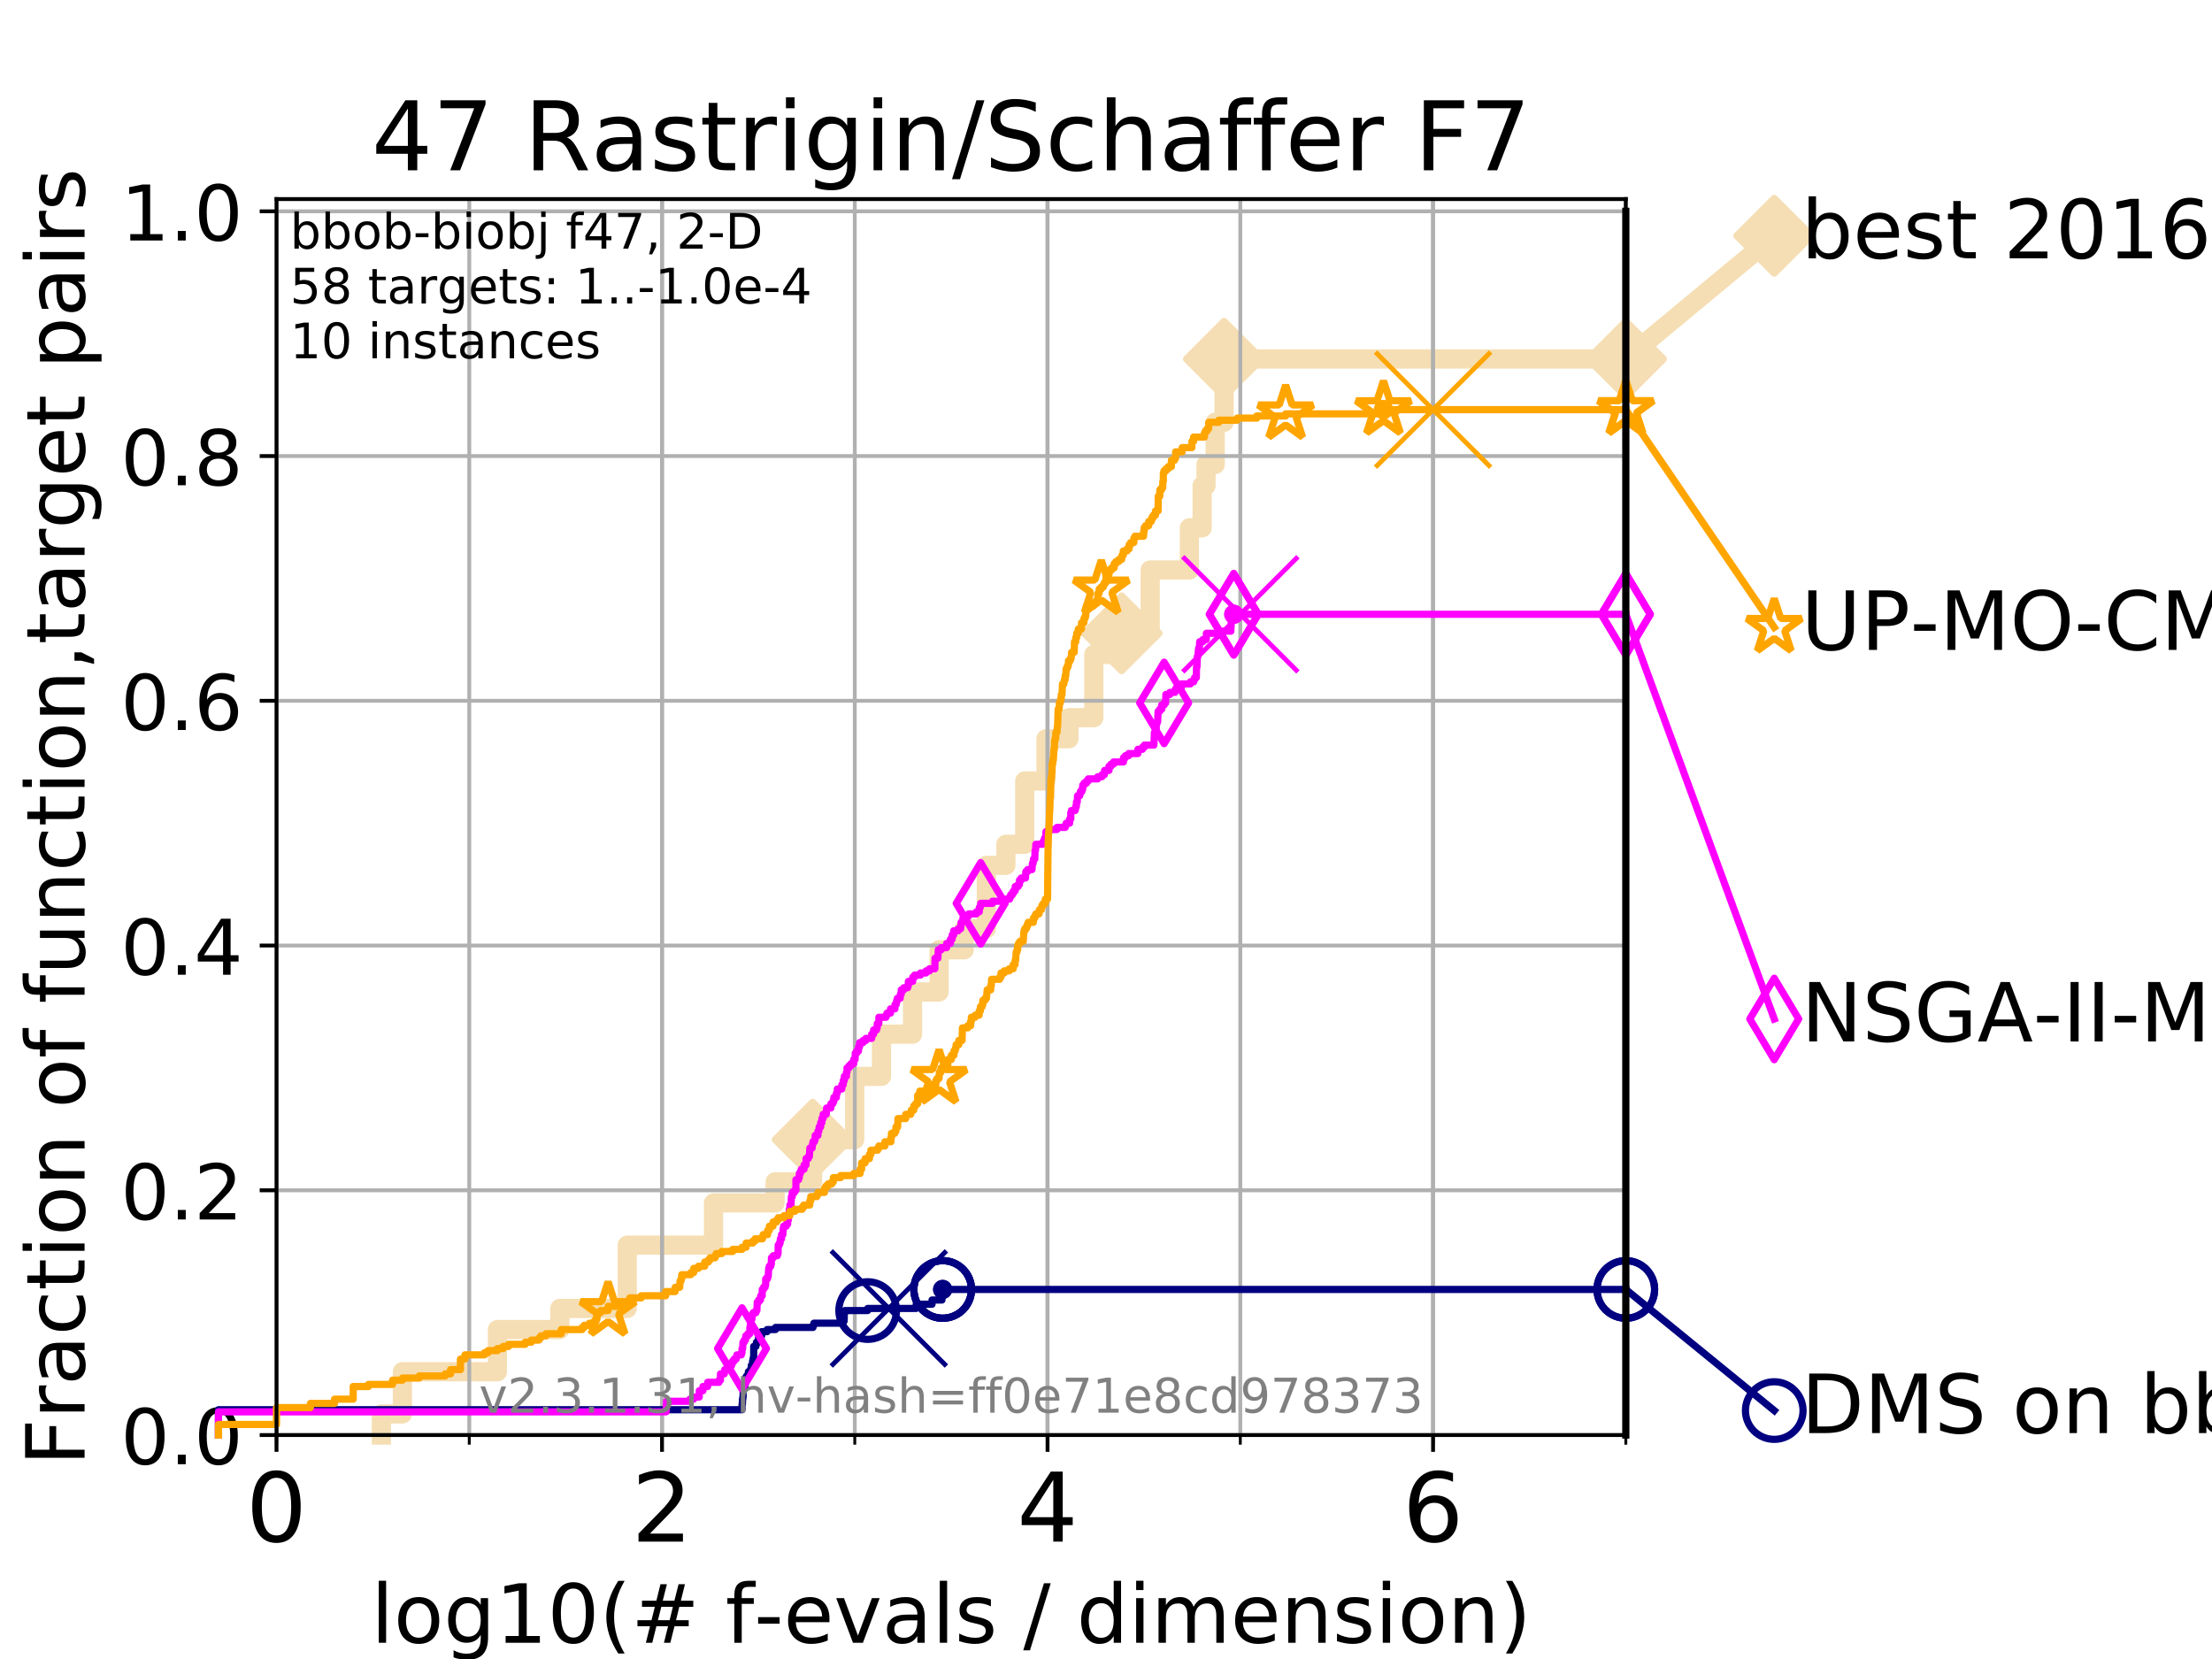 <?xml version="1.0" encoding="utf-8" standalone="no"?>
<!DOCTYPE svg PUBLIC "-//W3C//DTD SVG 1.1//EN"
  "http://www.w3.org/Graphics/SVG/1.1/DTD/svg11.dtd">
<!-- Created with matplotlib (https://matplotlib.org/) -->
<svg height="345.6pt" version="1.1" viewBox="0 0 460.8 345.6" width="460.8pt" xmlns="http://www.w3.org/2000/svg" xmlns:xlink="http://www.w3.org/1999/xlink">
 <defs>
  <style type="text/css">
*{stroke-linecap:butt;stroke-linejoin:round;}
  </style>
 </defs>
 <g id="figure_1">
  <g id="patch_1">
   <path d="M 0 345.6 
L 460.8 345.6 
L 460.8 0 
L 0 0 
z
" style="fill:#ffffff;"/>
  </g>
  <g id="axes_1">
   <g id="patch_2">
    <path d="M 57.6 298.944 
L 338.688 298.944 
L 338.688 41.472 
L 57.6 41.472 
z
" style="fill:#ffffff;"/>
   </g>
   <g id="line2d_1">
    <path d="M 79.447 298.944 
L 79.447 294.549 
L 83.83 294.549 
L 83.83 285.758 
L 103.623 285.758 
L 103.623 276.968 
L 116.621 276.968 
L 116.621 272.573 
L 130.665 272.573 
L 130.665 259.387 
L 148.639 259.387 
L 148.639 250.597 
L 161.466 250.597 
L 161.466 246.201 
L 169.288 246.201 
L 169.288 237.411 
L 178.049 237.411 
L 178.049 224.225 
L 183.633 224.225 
L 183.633 215.435 
L 190.102 215.435 
L 190.102 206.644 
L 195.619 206.644 
L 195.619 197.854 
L 200.85 197.854 
L 200.85 193.459 
L 205.474 193.459 
L 205.474 180.273 
L 209.549 180.273 
L 209.549 175.878 
L 213.474 175.878 
L 213.474 162.692 
L 217.904 162.692 
L 217.904 153.902 
L 222.678 153.902 
L 222.678 149.507 
L 227.865 149.507 
L 227.865 136.321 
L 233.649 136.321 
L 233.649 131.926 
L 239.6 131.926 
L 239.6 118.74 
L 247.772 118.74 
L 247.772 109.95 
L 250.426 109.95 
L 250.426 101.159 
L 251.236 101.159 
L 251.236 96.764 
L 253.146 96.764 
L 253.146 87.973 
L 254.997 87.973 
L 254.997 74.788 
L 338.688 74.788 
" style="fill:none;stroke:#f5deb3;stroke-linecap:square;stroke-width:4;"/>
   </g>
   <g id="line2d_2">
    <defs>
     <path d="M 0 7.778 
L 7.778 0 
L 0 -7.778 
L -7.778 0 
z
" id="ma52cbf12ab" style="stroke:#f5deb3;stroke-linejoin:miter;stroke-width:1.5;"/>
    </defs>
    <g>
     <use style="fill:#f5deb3;stroke:#f5deb3;stroke-linejoin:miter;stroke-width:1.5;" x="169.288" xlink:href="#ma52cbf12ab" y="237.411"/>
     <use style="fill:#f5deb3;stroke:#f5deb3;stroke-linejoin:miter;stroke-width:1.5;" x="233.649" xlink:href="#ma52cbf12ab" y="131.926"/>
     <use style="fill:#f5deb3;stroke:#f5deb3;stroke-linejoin:miter;stroke-width:1.5;" x="254.997" xlink:href="#ma52cbf12ab" y="74.788"/>
     <use style="fill:#f5deb3;stroke:#f5deb3;stroke-linejoin:miter;stroke-width:1.5;" x="254.997" xlink:href="#ma52cbf12ab" y="74.788"/>
     <use style="fill:#f5deb3;stroke:#f5deb3;stroke-linejoin:miter;stroke-width:1.5;" x="338.688" xlink:href="#ma52cbf12ab" y="74.788"/>
    </g>
   </g>
   <g id="line2d_3">
    <path style="fill:none;stroke:#f5deb3;stroke-linecap:square;stroke-width:4;"/>
    <g/>
   </g>
   <g id="line2d_4">
    <path d="M 338.688 74.788 
L 369.608 49.12 
" style="fill:none;stroke:#f5deb3;stroke-linecap:square;stroke-width:4;"/>
    <g>
     <use style="fill:#f5deb3;stroke:#f5deb3;stroke-linejoin:miter;stroke-width:1.5;" x="338.688" xlink:href="#ma52cbf12ab" y="74.788"/>
     <use style="fill:#f5deb3;stroke:#f5deb3;stroke-linejoin:miter;stroke-width:1.5;" x="369.608" xlink:href="#ma52cbf12ab" y="49.12"/>
    </g>
   </g>
   <g id="matplotlib.axis_1">
    <g id="xtick_1">
     <g id="line2d_5">
      <path clip-path="url(#p9abfdfc235)" d="M 57.6 298.944 
L 57.6 41.472 
" style="fill:none;stroke:#b0b0b0;stroke-linecap:square;stroke-width:0.8;"/>
     </g>
     <g id="line2d_6">
      <defs>
       <path d="M 0 0 
L 0 3.5 
" id="mdc6e68558f" style="stroke:#000000;stroke-width:0.8;"/>
      </defs>
      <g>
       <use style="stroke:#000000;stroke-width:0.8;" x="57.6" xlink:href="#mdc6e68558f" y="298.944"/>
      </g>
     </g>
     <g id="text_1">
      <!-- 0 -->
      <defs>
       <path d="M 31.781 66.406 
Q 24.172 66.406 20.328 58.906 
Q 16.5 51.422 16.5 36.375 
Q 16.5 21.391 20.328 13.891 
Q 24.172 6.391 31.781 6.391 
Q 39.453 6.391 43.281 13.891 
Q 47.125 21.391 47.125 36.375 
Q 47.125 51.422 43.281 58.906 
Q 39.453 66.406 31.781 66.406 
z
M 31.781 74.219 
Q 44.047 74.219 50.516 64.516 
Q 56.984 54.828 56.984 36.375 
Q 56.984 17.969 50.516 8.266 
Q 44.047 -1.422 31.781 -1.422 
Q 19.531 -1.422 13.062 8.266 
Q 6.594 17.969 6.594 36.375 
Q 6.594 54.828 13.062 64.516 
Q 19.531 74.219 31.781 74.219 
z
" id="DejaVuSans-48"/>
      </defs>
      <g transform="translate(51.237 321.141)scale(0.2 -0.2)">
       <use xlink:href="#DejaVuSans-48"/>
      </g>
     </g>
    </g>
    <g id="xtick_2">
     <g id="line2d_7">
      <path clip-path="url(#p9abfdfc235)" d="M 137.911 298.944 
L 137.911 41.472 
" style="fill:none;stroke:#b0b0b0;stroke-linecap:square;stroke-width:0.8;"/>
     </g>
     <g id="line2d_8">
      <g>
       <use style="stroke:#000000;stroke-width:0.8;" x="137.911" xlink:href="#mdc6e68558f" y="298.944"/>
      </g>
     </g>
     <g id="text_2">
      <!-- 2 -->
      <defs>
       <path d="M 19.188 8.297 
L 53.609 8.297 
L 53.609 0 
L 7.328 0 
L 7.328 8.297 
Q 12.938 14.109 22.625 23.891 
Q 32.328 33.688 34.812 36.531 
Q 39.547 41.844 41.422 45.531 
Q 43.312 49.219 43.312 52.781 
Q 43.312 58.594 39.234 62.25 
Q 35.156 65.922 28.609 65.922 
Q 23.969 65.922 18.812 64.312 
Q 13.672 62.703 7.812 59.422 
L 7.812 69.391 
Q 13.766 71.781 18.938 73 
Q 24.125 74.219 28.422 74.219 
Q 39.75 74.219 46.484 68.547 
Q 53.219 62.891 53.219 53.422 
Q 53.219 48.922 51.531 44.891 
Q 49.859 40.875 45.406 35.406 
Q 44.188 33.984 37.641 27.219 
Q 31.109 20.453 19.188 8.297 
z
" id="DejaVuSans-50"/>
      </defs>
      <g transform="translate(131.548 321.141)scale(0.2 -0.2)">
       <use xlink:href="#DejaVuSans-50"/>
      </g>
     </g>
    </g>
    <g id="xtick_3">
     <g id="line2d_9">
      <path clip-path="url(#p9abfdfc235)" d="M 218.222 298.944 
L 218.222 41.472 
" style="fill:none;stroke:#b0b0b0;stroke-linecap:square;stroke-width:0.8;"/>
     </g>
     <g id="line2d_10">
      <g>
       <use style="stroke:#000000;stroke-width:0.8;" x="218.222" xlink:href="#mdc6e68558f" y="298.944"/>
      </g>
     </g>
     <g id="text_3">
      <!-- 4 -->
      <defs>
       <path d="M 37.797 64.312 
L 12.891 25.391 
L 37.797 25.391 
z
M 35.203 72.906 
L 47.609 72.906 
L 47.609 25.391 
L 58.016 25.391 
L 58.016 17.188 
L 47.609 17.188 
L 47.609 0 
L 37.797 0 
L 37.797 17.188 
L 4.891 17.188 
L 4.891 26.703 
z
" id="DejaVuSans-52"/>
      </defs>
      <g transform="translate(211.859 321.141)scale(0.2 -0.2)">
       <use xlink:href="#DejaVuSans-52"/>
      </g>
     </g>
    </g>
    <g id="xtick_4">
     <g id="line2d_11">
      <path clip-path="url(#p9abfdfc235)" d="M 298.533 298.944 
L 298.533 41.472 
" style="fill:none;stroke:#b0b0b0;stroke-linecap:square;stroke-width:0.8;"/>
     </g>
     <g id="line2d_12">
      <g>
       <use style="stroke:#000000;stroke-width:0.8;" x="298.533" xlink:href="#mdc6e68558f" y="298.944"/>
      </g>
     </g>
     <g id="text_4">
      <!-- 6 -->
      <defs>
       <path d="M 33.016 40.375 
Q 26.375 40.375 22.484 35.828 
Q 18.609 31.297 18.609 23.391 
Q 18.609 15.531 22.484 10.953 
Q 26.375 6.391 33.016 6.391 
Q 39.656 6.391 43.531 10.953 
Q 47.406 15.531 47.406 23.391 
Q 47.406 31.297 43.531 35.828 
Q 39.656 40.375 33.016 40.375 
z
M 52.594 71.297 
L 52.594 62.312 
Q 48.875 64.062 45.094 64.984 
Q 41.312 65.922 37.594 65.922 
Q 27.828 65.922 22.672 59.328 
Q 17.531 52.734 16.797 39.406 
Q 19.672 43.656 24.016 45.922 
Q 28.375 48.188 33.594 48.188 
Q 44.578 48.188 50.953 41.516 
Q 57.328 34.859 57.328 23.391 
Q 57.328 12.156 50.688 5.359 
Q 44.047 -1.422 33.016 -1.422 
Q 20.359 -1.422 13.672 8.266 
Q 6.984 17.969 6.984 36.375 
Q 6.984 53.656 15.188 63.938 
Q 23.391 74.219 37.203 74.219 
Q 40.922 74.219 44.703 73.484 
Q 48.484 72.75 52.594 71.297 
z
" id="DejaVuSans-54"/>
      </defs>
      <g transform="translate(292.17 321.141)scale(0.2 -0.2)">
       <use xlink:href="#DejaVuSans-54"/>
      </g>
     </g>
    </g>
    <g id="xtick_5">
     <g id="line2d_13">
      <path clip-path="url(#p9abfdfc235)" d="M 57.6 298.944 
L 57.6 41.472 
" style="fill:none;stroke:#b0b0b0;stroke-linecap:square;stroke-width:0.8;"/>
     </g>
     <g id="line2d_14">
      <defs>
       <path d="M 0 0 
L 0 2 
" id="mdcd0c63145" style="stroke:#000000;stroke-width:0.6;"/>
      </defs>
      <g>
       <use style="stroke:#000000;stroke-width:0.6;" x="57.6" xlink:href="#mdcd0c63145" y="298.944"/>
      </g>
     </g>
    </g>
    <g id="xtick_6">
     <g id="line2d_15">
      <path clip-path="url(#p9abfdfc235)" d="M 97.755 298.944 
L 97.755 41.472 
" style="fill:none;stroke:#b0b0b0;stroke-linecap:square;stroke-width:0.8;"/>
     </g>
     <g id="line2d_16">
      <g>
       <use style="stroke:#000000;stroke-width:0.6;" x="97.755" xlink:href="#mdcd0c63145" y="298.944"/>
      </g>
     </g>
    </g>
    <g id="xtick_7">
     <g id="line2d_17">
      <path clip-path="url(#p9abfdfc235)" d="M 137.911 298.944 
L 137.911 41.472 
" style="fill:none;stroke:#b0b0b0;stroke-linecap:square;stroke-width:0.8;"/>
     </g>
     <g id="line2d_18">
      <g>
       <use style="stroke:#000000;stroke-width:0.6;" x="137.911" xlink:href="#mdcd0c63145" y="298.944"/>
      </g>
     </g>
    </g>
    <g id="xtick_8">
     <g id="line2d_19">
      <path clip-path="url(#p9abfdfc235)" d="M 178.066 298.944 
L 178.066 41.472 
" style="fill:none;stroke:#b0b0b0;stroke-linecap:square;stroke-width:0.8;"/>
     </g>
     <g id="line2d_20">
      <g>
       <use style="stroke:#000000;stroke-width:0.6;" x="178.066" xlink:href="#mdcd0c63145" y="298.944"/>
      </g>
     </g>
    </g>
    <g id="xtick_9">
     <g id="line2d_21">
      <path clip-path="url(#p9abfdfc235)" d="M 218.222 298.944 
L 218.222 41.472 
" style="fill:none;stroke:#b0b0b0;stroke-linecap:square;stroke-width:0.8;"/>
     </g>
     <g id="line2d_22">
      <g>
       <use style="stroke:#000000;stroke-width:0.6;" x="218.222" xlink:href="#mdcd0c63145" y="298.944"/>
      </g>
     </g>
    </g>
    <g id="xtick_10">
     <g id="line2d_23">
      <path clip-path="url(#p9abfdfc235)" d="M 258.377 298.944 
L 258.377 41.472 
" style="fill:none;stroke:#b0b0b0;stroke-linecap:square;stroke-width:0.8;"/>
     </g>
     <g id="line2d_24">
      <g>
       <use style="stroke:#000000;stroke-width:0.6;" x="258.377" xlink:href="#mdcd0c63145" y="298.944"/>
      </g>
     </g>
    </g>
    <g id="xtick_11">
     <g id="line2d_25">
      <path clip-path="url(#p9abfdfc235)" d="M 298.533 298.944 
L 298.533 41.472 
" style="fill:none;stroke:#b0b0b0;stroke-linecap:square;stroke-width:0.8;"/>
     </g>
     <g id="line2d_26">
      <g>
       <use style="stroke:#000000;stroke-width:0.6;" x="298.533" xlink:href="#mdcd0c63145" y="298.944"/>
      </g>
     </g>
    </g>
    <g id="xtick_12">
     <g id="line2d_27">
      <path clip-path="url(#p9abfdfc235)" d="M 338.688 298.944 
L 338.688 41.472 
" style="fill:none;stroke:#b0b0b0;stroke-linecap:square;stroke-width:0.8;"/>
     </g>
     <g id="line2d_28">
      <g>
       <use style="stroke:#000000;stroke-width:0.6;" x="338.688" xlink:href="#mdcd0c63145" y="298.944"/>
      </g>
     </g>
    </g>
    <g id="text_5">
     <!-- log10(# f-evals / dimension) -->
     <defs>
      <path d="M 9.422 75.984 
L 18.406 75.984 
L 18.406 0 
L 9.422 0 
z
" id="DejaVuSans-108"/>
      <path d="M 30.609 48.391 
Q 23.391 48.391 19.188 42.75 
Q 14.984 37.109 14.984 27.297 
Q 14.984 17.484 19.156 11.844 
Q 23.344 6.203 30.609 6.203 
Q 37.797 6.203 41.984 11.859 
Q 46.188 17.531 46.188 27.297 
Q 46.188 37.016 41.984 42.703 
Q 37.797 48.391 30.609 48.391 
z
M 30.609 56 
Q 42.328 56 49.016 48.375 
Q 55.719 40.766 55.719 27.297 
Q 55.719 13.875 49.016 6.219 
Q 42.328 -1.422 30.609 -1.422 
Q 18.844 -1.422 12.172 6.219 
Q 5.516 13.875 5.516 27.297 
Q 5.516 40.766 12.172 48.375 
Q 18.844 56 30.609 56 
z
" id="DejaVuSans-111"/>
      <path d="M 45.406 27.984 
Q 45.406 37.75 41.375 43.109 
Q 37.359 48.484 30.078 48.484 
Q 22.859 48.484 18.828 43.109 
Q 14.797 37.75 14.797 27.984 
Q 14.797 18.266 18.828 12.891 
Q 22.859 7.516 30.078 7.516 
Q 37.359 7.516 41.375 12.891 
Q 45.406 18.266 45.406 27.984 
z
M 54.391 6.781 
Q 54.391 -7.172 48.188 -13.984 
Q 42 -20.797 29.203 -20.797 
Q 24.469 -20.797 20.266 -20.094 
Q 16.062 -19.391 12.109 -17.922 
L 12.109 -9.188 
Q 16.062 -11.328 19.922 -12.344 
Q 23.781 -13.375 27.781 -13.375 
Q 36.625 -13.375 41.016 -8.766 
Q 45.406 -4.156 45.406 5.172 
L 45.406 9.625 
Q 42.625 4.781 38.281 2.391 
Q 33.938 0 27.875 0 
Q 17.828 0 11.672 7.656 
Q 5.516 15.328 5.516 27.984 
Q 5.516 40.672 11.672 48.328 
Q 17.828 56 27.875 56 
Q 33.938 56 38.281 53.609 
Q 42.625 51.219 45.406 46.391 
L 45.406 54.688 
L 54.391 54.688 
z
" id="DejaVuSans-103"/>
      <path d="M 12.406 8.297 
L 28.516 8.297 
L 28.516 63.922 
L 10.984 60.406 
L 10.984 69.391 
L 28.422 72.906 
L 38.281 72.906 
L 38.281 8.297 
L 54.391 8.297 
L 54.391 0 
L 12.406 0 
z
" id="DejaVuSans-49"/>
      <path d="M 31 75.875 
Q 24.469 64.656 21.281 53.656 
Q 18.109 42.672 18.109 31.391 
Q 18.109 20.125 21.312 9.062 
Q 24.516 -2 31 -13.188 
L 23.188 -13.188 
Q 15.875 -1.703 12.234 9.375 
Q 8.594 20.453 8.594 31.391 
Q 8.594 42.281 12.203 53.312 
Q 15.828 64.359 23.188 75.875 
z
" id="DejaVuSans-40"/>
      <path d="M 51.125 44 
L 36.922 44 
L 32.812 27.688 
L 47.125 27.688 
z
M 43.797 71.781 
L 38.719 51.516 
L 52.984 51.516 
L 58.109 71.781 
L 65.922 71.781 
L 60.891 51.516 
L 76.125 51.516 
L 76.125 44 
L 58.984 44 
L 54.984 27.688 
L 70.516 27.688 
L 70.516 20.219 
L 53.078 20.219 
L 48 0 
L 40.188 0 
L 45.219 20.219 
L 30.906 20.219 
L 25.875 0 
L 18.016 0 
L 23.094 20.219 
L 7.719 20.219 
L 7.719 27.688 
L 24.906 27.688 
L 29 44 
L 13.281 44 
L 13.281 51.516 
L 30.906 51.516 
L 35.891 71.781 
z
" id="DejaVuSans-35"/>
      <path id="DejaVuSans-32"/>
      <path d="M 37.109 75.984 
L 37.109 68.5 
L 28.516 68.5 
Q 23.688 68.5 21.797 66.547 
Q 19.922 64.594 19.922 59.516 
L 19.922 54.688 
L 34.719 54.688 
L 34.719 47.703 
L 19.922 47.703 
L 19.922 0 
L 10.891 0 
L 10.891 47.703 
L 2.297 47.703 
L 2.297 54.688 
L 10.891 54.688 
L 10.891 58.5 
Q 10.891 67.625 15.141 71.797 
Q 19.391 75.984 28.609 75.984 
z
" id="DejaVuSans-102"/>
      <path d="M 4.891 31.391 
L 31.203 31.391 
L 31.203 23.391 
L 4.891 23.391 
z
" id="DejaVuSans-45"/>
      <path d="M 56.203 29.594 
L 56.203 25.203 
L 14.891 25.203 
Q 15.484 15.922 20.484 11.062 
Q 25.484 6.203 34.422 6.203 
Q 39.594 6.203 44.453 7.469 
Q 49.312 8.734 54.109 11.281 
L 54.109 2.781 
Q 49.266 0.734 44.188 -0.344 
Q 39.109 -1.422 33.891 -1.422 
Q 20.797 -1.422 13.156 6.188 
Q 5.516 13.812 5.516 26.812 
Q 5.516 40.234 12.766 48.109 
Q 20.016 56 32.328 56 
Q 43.359 56 49.781 48.891 
Q 56.203 41.797 56.203 29.594 
z
M 47.219 32.234 
Q 47.125 39.594 43.094 43.984 
Q 39.062 48.391 32.422 48.391 
Q 24.906 48.391 20.391 44.141 
Q 15.875 39.891 15.188 32.172 
z
" id="DejaVuSans-101"/>
      <path d="M 2.984 54.688 
L 12.5 54.688 
L 29.594 8.797 
L 46.688 54.688 
L 56.203 54.688 
L 35.688 0 
L 23.484 0 
z
" id="DejaVuSans-118"/>
      <path d="M 34.281 27.484 
Q 23.391 27.484 19.188 25 
Q 14.984 22.516 14.984 16.5 
Q 14.984 11.719 18.141 8.906 
Q 21.297 6.109 26.703 6.109 
Q 34.188 6.109 38.703 11.406 
Q 43.219 16.703 43.219 25.484 
L 43.219 27.484 
z
M 52.203 31.203 
L 52.203 0 
L 43.219 0 
L 43.219 8.297 
Q 40.141 3.328 35.547 0.953 
Q 30.953 -1.422 24.312 -1.422 
Q 15.922 -1.422 10.953 3.297 
Q 6 8.016 6 15.922 
Q 6 25.141 12.172 29.828 
Q 18.359 34.516 30.609 34.516 
L 43.219 34.516 
L 43.219 35.406 
Q 43.219 41.609 39.141 45 
Q 35.062 48.391 27.688 48.391 
Q 23 48.391 18.547 47.266 
Q 14.109 46.141 10.016 43.891 
L 10.016 52.203 
Q 14.938 54.109 19.578 55.047 
Q 24.219 56 28.609 56 
Q 40.484 56 46.344 49.844 
Q 52.203 43.703 52.203 31.203 
z
" id="DejaVuSans-97"/>
      <path d="M 44.281 53.078 
L 44.281 44.578 
Q 40.484 46.531 36.375 47.5 
Q 32.281 48.484 27.875 48.484 
Q 21.188 48.484 17.844 46.438 
Q 14.5 44.391 14.5 40.281 
Q 14.5 37.156 16.891 35.375 
Q 19.281 33.594 26.516 31.984 
L 29.594 31.297 
Q 39.156 29.25 43.188 25.516 
Q 47.219 21.781 47.219 15.094 
Q 47.219 7.469 41.188 3.016 
Q 35.156 -1.422 24.609 -1.422 
Q 20.219 -1.422 15.453 -0.562 
Q 10.688 0.297 5.422 2 
L 5.422 11.281 
Q 10.406 8.688 15.234 7.391 
Q 20.062 6.109 24.812 6.109 
Q 31.156 6.109 34.562 8.281 
Q 37.984 10.453 37.984 14.406 
Q 37.984 18.062 35.516 20.016 
Q 33.062 21.969 24.703 23.781 
L 21.578 24.516 
Q 13.234 26.266 9.516 29.906 
Q 5.812 33.547 5.812 39.891 
Q 5.812 47.609 11.281 51.797 
Q 16.75 56 26.812 56 
Q 31.781 56 36.172 55.266 
Q 40.578 54.547 44.281 53.078 
z
" id="DejaVuSans-115"/>
      <path d="M 25.391 72.906 
L 33.688 72.906 
L 8.297 -9.281 
L 0 -9.281 
z
" id="DejaVuSans-47"/>
      <path d="M 45.406 46.391 
L 45.406 75.984 
L 54.391 75.984 
L 54.391 0 
L 45.406 0 
L 45.406 8.203 
Q 42.578 3.328 38.25 0.953 
Q 33.938 -1.422 27.875 -1.422 
Q 17.969 -1.422 11.734 6.484 
Q 5.516 14.406 5.516 27.297 
Q 5.516 40.188 11.734 48.094 
Q 17.969 56 27.875 56 
Q 33.938 56 38.25 53.625 
Q 42.578 51.266 45.406 46.391 
z
M 14.797 27.297 
Q 14.797 17.391 18.875 11.75 
Q 22.953 6.109 30.078 6.109 
Q 37.203 6.109 41.297 11.75 
Q 45.406 17.391 45.406 27.297 
Q 45.406 37.203 41.297 42.844 
Q 37.203 48.484 30.078 48.484 
Q 22.953 48.484 18.875 42.844 
Q 14.797 37.203 14.797 27.297 
z
" id="DejaVuSans-100"/>
      <path d="M 9.422 54.688 
L 18.406 54.688 
L 18.406 0 
L 9.422 0 
z
M 9.422 75.984 
L 18.406 75.984 
L 18.406 64.594 
L 9.422 64.594 
z
" id="DejaVuSans-105"/>
      <path d="M 52 44.188 
Q 55.375 50.25 60.062 53.125 
Q 64.75 56 71.094 56 
Q 79.641 56 84.281 50.016 
Q 88.922 44.047 88.922 33.016 
L 88.922 0 
L 79.891 0 
L 79.891 32.719 
Q 79.891 40.578 77.094 44.375 
Q 74.312 48.188 68.609 48.188 
Q 61.625 48.188 57.562 43.547 
Q 53.516 38.922 53.516 30.906 
L 53.516 0 
L 44.484 0 
L 44.484 32.719 
Q 44.484 40.625 41.703 44.406 
Q 38.922 48.188 33.109 48.188 
Q 26.219 48.188 22.156 43.531 
Q 18.109 38.875 18.109 30.906 
L 18.109 0 
L 9.078 0 
L 9.078 54.688 
L 18.109 54.688 
L 18.109 46.188 
Q 21.188 51.219 25.484 53.609 
Q 29.781 56 35.688 56 
Q 41.656 56 45.828 52.969 
Q 50 49.953 52 44.188 
z
" id="DejaVuSans-109"/>
      <path d="M 54.891 33.016 
L 54.891 0 
L 45.906 0 
L 45.906 32.719 
Q 45.906 40.484 42.875 44.328 
Q 39.844 48.188 33.797 48.188 
Q 26.516 48.188 22.312 43.547 
Q 18.109 38.922 18.109 30.906 
L 18.109 0 
L 9.078 0 
L 9.078 54.688 
L 18.109 54.688 
L 18.109 46.188 
Q 21.344 51.125 25.703 53.562 
Q 30.078 56 35.797 56 
Q 45.219 56 50.047 50.172 
Q 54.891 44.344 54.891 33.016 
z
" id="DejaVuSans-110"/>
      <path d="M 8.016 75.875 
L 15.828 75.875 
Q 23.141 64.359 26.781 53.312 
Q 30.422 42.281 30.422 31.391 
Q 30.422 20.453 26.781 9.375 
Q 23.141 -1.703 15.828 -13.188 
L 8.016 -13.188 
Q 14.5 -2 17.703 9.062 
Q 20.906 20.125 20.906 31.391 
Q 20.906 42.672 17.703 53.656 
Q 14.5 64.656 8.016 75.875 
z
" id="DejaVuSans-41"/>
     </defs>
     <g transform="translate(77.303 342.218)scale(0.17 -0.17)">
      <use xlink:href="#DejaVuSans-108"/>
      <use x="27.783" xlink:href="#DejaVuSans-111"/>
      <use x="88.965" xlink:href="#DejaVuSans-103"/>
      <use x="152.441" xlink:href="#DejaVuSans-49"/>
      <use x="216.064" xlink:href="#DejaVuSans-48"/>
      <use x="279.688" xlink:href="#DejaVuSans-40"/>
      <use x="318.701" xlink:href="#DejaVuSans-35"/>
      <use x="402.49" xlink:href="#DejaVuSans-32"/>
      <use x="434.277" xlink:href="#DejaVuSans-102"/>
      <use x="469.404" xlink:href="#DejaVuSans-45"/>
      <use x="505.488" xlink:href="#DejaVuSans-101"/>
      <use x="567.012" xlink:href="#DejaVuSans-118"/>
      <use x="626.191" xlink:href="#DejaVuSans-97"/>
      <use x="687.471" xlink:href="#DejaVuSans-108"/>
      <use x="715.254" xlink:href="#DejaVuSans-115"/>
      <use x="767.354" xlink:href="#DejaVuSans-32"/>
      <use x="799.141" xlink:href="#DejaVuSans-47"/>
      <use x="832.832" xlink:href="#DejaVuSans-32"/>
      <use x="864.619" xlink:href="#DejaVuSans-100"/>
      <use x="928.096" xlink:href="#DejaVuSans-105"/>
      <use x="955.879" xlink:href="#DejaVuSans-109"/>
      <use x="1053.291" xlink:href="#DejaVuSans-101"/>
      <use x="1114.814" xlink:href="#DejaVuSans-110"/>
      <use x="1178.193" xlink:href="#DejaVuSans-115"/>
      <use x="1230.293" xlink:href="#DejaVuSans-105"/>
      <use x="1258.076" xlink:href="#DejaVuSans-111"/>
      <use x="1319.258" xlink:href="#DejaVuSans-110"/>
      <use x="1382.637" xlink:href="#DejaVuSans-41"/>
     </g>
    </g>
   </g>
   <g id="matplotlib.axis_2">
    <g id="ytick_1">
     <g id="line2d_29">
      <path clip-path="url(#p9abfdfc235)" d="M 57.6 298.944 
L 338.688 298.944 
" style="fill:none;stroke:#b0b0b0;stroke-linecap:square;stroke-width:0.8;"/>
     </g>
     <g id="line2d_30">
      <defs>
       <path d="M 0 0 
L -3.5 0 
" id="ma049586381" style="stroke:#000000;stroke-width:0.8;"/>
      </defs>
      <g>
       <use style="stroke:#000000;stroke-width:0.8;" x="57.6" xlink:href="#ma049586381" y="298.944"/>
      </g>
     </g>
     <g id="text_6">
      <!-- 0.0 -->
      <defs>
       <path d="M 10.688 12.406 
L 21 12.406 
L 21 0 
L 10.688 0 
z
" id="DejaVuSans-46"/>
      </defs>
      <g transform="translate(25.155 305.023)scale(0.16 -0.16)">
       <use xlink:href="#DejaVuSans-48"/>
       <use x="63.623" xlink:href="#DejaVuSans-46"/>
       <use x="95.41" xlink:href="#DejaVuSans-48"/>
      </g>
     </g>
    </g>
    <g id="ytick_2">
     <g id="line2d_31">
      <path clip-path="url(#p9abfdfc235)" d="M 57.6 247.959 
L 338.688 247.959 
" style="fill:none;stroke:#b0b0b0;stroke-linecap:square;stroke-width:0.8;"/>
     </g>
     <g id="line2d_32">
      <g>
       <use style="stroke:#000000;stroke-width:0.8;" x="57.6" xlink:href="#ma049586381" y="247.959"/>
      </g>
     </g>
     <g id="text_7">
      <!-- 0.2 -->
      <g transform="translate(25.155 254.038)scale(0.16 -0.16)">
       <use xlink:href="#DejaVuSans-48"/>
       <use x="63.623" xlink:href="#DejaVuSans-46"/>
       <use x="95.41" xlink:href="#DejaVuSans-50"/>
      </g>
     </g>
    </g>
    <g id="ytick_3">
     <g id="line2d_33">
      <path clip-path="url(#p9abfdfc235)" d="M 57.6 196.975 
L 338.688 196.975 
" style="fill:none;stroke:#b0b0b0;stroke-linecap:square;stroke-width:0.8;"/>
     </g>
     <g id="line2d_34">
      <g>
       <use style="stroke:#000000;stroke-width:0.8;" x="57.6" xlink:href="#ma049586381" y="196.975"/>
      </g>
     </g>
     <g id="text_8">
      <!-- 0.4 -->
      <g transform="translate(25.155 203.054)scale(0.16 -0.16)">
       <use xlink:href="#DejaVuSans-48"/>
       <use x="63.623" xlink:href="#DejaVuSans-46"/>
       <use x="95.41" xlink:href="#DejaVuSans-52"/>
      </g>
     </g>
    </g>
    <g id="ytick_4">
     <g id="line2d_35">
      <path clip-path="url(#p9abfdfc235)" d="M 57.6 145.99 
L 338.688 145.99 
" style="fill:none;stroke:#b0b0b0;stroke-linecap:square;stroke-width:0.8;"/>
     </g>
     <g id="line2d_36">
      <g>
       <use style="stroke:#000000;stroke-width:0.8;" x="57.6" xlink:href="#ma049586381" y="145.99"/>
      </g>
     </g>
     <g id="text_9">
      <!-- 0.6 -->
      <g transform="translate(25.155 152.069)scale(0.16 -0.16)">
       <use xlink:href="#DejaVuSans-48"/>
       <use x="63.623" xlink:href="#DejaVuSans-46"/>
       <use x="95.41" xlink:href="#DejaVuSans-54"/>
      </g>
     </g>
    </g>
    <g id="ytick_5">
     <g id="line2d_37">
      <path clip-path="url(#p9abfdfc235)" d="M 57.6 95.006 
L 338.688 95.006 
" style="fill:none;stroke:#b0b0b0;stroke-linecap:square;stroke-width:0.8;"/>
     </g>
     <g id="line2d_38">
      <g>
       <use style="stroke:#000000;stroke-width:0.8;" x="57.6" xlink:href="#ma049586381" y="95.006"/>
      </g>
     </g>
     <g id="text_10">
      <!-- 0.8 -->
      <defs>
       <path d="M 31.781 34.625 
Q 24.75 34.625 20.719 30.859 
Q 16.703 27.094 16.703 20.516 
Q 16.703 13.922 20.719 10.156 
Q 24.75 6.391 31.781 6.391 
Q 38.812 6.391 42.859 10.172 
Q 46.922 13.969 46.922 20.516 
Q 46.922 27.094 42.891 30.859 
Q 38.875 34.625 31.781 34.625 
z
M 21.922 38.812 
Q 15.578 40.375 12.031 44.719 
Q 8.5 49.078 8.5 55.328 
Q 8.5 64.062 14.719 69.141 
Q 20.953 74.219 31.781 74.219 
Q 42.672 74.219 48.875 69.141 
Q 55.078 64.062 55.078 55.328 
Q 55.078 49.078 51.531 44.719 
Q 48 40.375 41.703 38.812 
Q 48.828 37.156 52.797 32.312 
Q 56.781 27.484 56.781 20.516 
Q 56.781 9.906 50.312 4.234 
Q 43.844 -1.422 31.781 -1.422 
Q 19.734 -1.422 13.25 4.234 
Q 6.781 9.906 6.781 20.516 
Q 6.781 27.484 10.781 32.312 
Q 14.797 37.156 21.922 38.812 
z
M 18.312 54.391 
Q 18.312 48.734 21.844 45.562 
Q 25.391 42.391 31.781 42.391 
Q 38.141 42.391 41.719 45.562 
Q 45.312 48.734 45.312 54.391 
Q 45.312 60.062 41.719 63.234 
Q 38.141 66.406 31.781 66.406 
Q 25.391 66.406 21.844 63.234 
Q 18.312 60.062 18.312 54.391 
z
" id="DejaVuSans-56"/>
      </defs>
      <g transform="translate(25.155 101.085)scale(0.16 -0.16)">
       <use xlink:href="#DejaVuSans-48"/>
       <use x="63.623" xlink:href="#DejaVuSans-46"/>
       <use x="95.41" xlink:href="#DejaVuSans-56"/>
      </g>
     </g>
    </g>
    <g id="ytick_6">
     <g id="line2d_39">
      <path clip-path="url(#p9abfdfc235)" d="M 57.6 44.021 
L 338.688 44.021 
" style="fill:none;stroke:#b0b0b0;stroke-linecap:square;stroke-width:0.8;"/>
     </g>
     <g id="line2d_40">
      <g>
       <use style="stroke:#000000;stroke-width:0.8;" x="57.6" xlink:href="#ma049586381" y="44.021"/>
      </g>
     </g>
     <g id="text_11">
      <!-- 1.0 -->
      <g transform="translate(25.155 50.1)scale(0.16 -0.16)">
       <use xlink:href="#DejaVuSans-49"/>
       <use x="63.623" xlink:href="#DejaVuSans-46"/>
       <use x="95.41" xlink:href="#DejaVuSans-48"/>
      </g>
     </g>
    </g>
    <g id="text_12">
     <!-- Fraction of function,target pairs -->
     <defs>
      <path d="M 9.812 72.906 
L 51.703 72.906 
L 51.703 64.594 
L 19.672 64.594 
L 19.672 43.109 
L 48.578 43.109 
L 48.578 34.812 
L 19.672 34.812 
L 19.672 0 
L 9.812 0 
z
" id="DejaVuSans-70"/>
      <path d="M 41.109 46.297 
Q 39.594 47.172 37.812 47.578 
Q 36.031 48 33.891 48 
Q 26.266 48 22.188 43.047 
Q 18.109 38.094 18.109 28.812 
L 18.109 0 
L 9.078 0 
L 9.078 54.688 
L 18.109 54.688 
L 18.109 46.188 
Q 20.953 51.172 25.484 53.578 
Q 30.031 56 36.531 56 
Q 37.453 56 38.578 55.875 
Q 39.703 55.766 41.062 55.516 
z
" id="DejaVuSans-114"/>
      <path d="M 48.781 52.594 
L 48.781 44.188 
Q 44.969 46.297 41.141 47.344 
Q 37.312 48.391 33.406 48.391 
Q 24.656 48.391 19.812 42.844 
Q 14.984 37.312 14.984 27.297 
Q 14.984 17.281 19.812 11.734 
Q 24.656 6.203 33.406 6.203 
Q 37.312 6.203 41.141 7.25 
Q 44.969 8.297 48.781 10.406 
L 48.781 2.094 
Q 45.016 0.344 40.984 -0.531 
Q 36.969 -1.422 32.422 -1.422 
Q 20.062 -1.422 12.781 6.344 
Q 5.516 14.109 5.516 27.297 
Q 5.516 40.672 12.859 48.328 
Q 20.219 56 33.016 56 
Q 37.156 56 41.109 55.141 
Q 45.062 54.297 48.781 52.594 
z
" id="DejaVuSans-99"/>
      <path d="M 18.312 70.219 
L 18.312 54.688 
L 36.812 54.688 
L 36.812 47.703 
L 18.312 47.703 
L 18.312 18.016 
Q 18.312 11.328 20.141 9.422 
Q 21.969 7.516 27.594 7.516 
L 36.812 7.516 
L 36.812 0 
L 27.594 0 
Q 17.188 0 13.234 3.875 
Q 9.281 7.766 9.281 18.016 
L 9.281 47.703 
L 2.688 47.703 
L 2.688 54.688 
L 9.281 54.688 
L 9.281 70.219 
z
" id="DejaVuSans-116"/>
      <path d="M 8.5 21.578 
L 8.5 54.688 
L 17.484 54.688 
L 17.484 21.922 
Q 17.484 14.156 20.5 10.266 
Q 23.531 6.391 29.594 6.391 
Q 36.859 6.391 41.078 11.031 
Q 45.312 15.672 45.312 23.688 
L 45.312 54.688 
L 54.297 54.688 
L 54.297 0 
L 45.312 0 
L 45.312 8.406 
Q 42.047 3.422 37.719 1 
Q 33.406 -1.422 27.688 -1.422 
Q 18.266 -1.422 13.375 4.438 
Q 8.5 10.297 8.5 21.578 
z
M 31.109 56 
z
" id="DejaVuSans-117"/>
      <path d="M 11.719 12.406 
L 22.016 12.406 
L 22.016 4 
L 14.016 -11.625 
L 7.719 -11.625 
L 11.719 4 
z
" id="DejaVuSans-44"/>
      <path d="M 18.109 8.203 
L 18.109 -20.797 
L 9.078 -20.797 
L 9.078 54.688 
L 18.109 54.688 
L 18.109 46.391 
Q 20.953 51.266 25.266 53.625 
Q 29.594 56 35.594 56 
Q 45.562 56 51.781 48.094 
Q 58.016 40.188 58.016 27.297 
Q 58.016 14.406 51.781 6.484 
Q 45.562 -1.422 35.594 -1.422 
Q 29.594 -1.422 25.266 0.953 
Q 20.953 3.328 18.109 8.203 
z
M 48.688 27.297 
Q 48.688 37.203 44.609 42.844 
Q 40.531 48.484 33.406 48.484 
Q 26.266 48.484 22.188 42.844 
Q 18.109 37.203 18.109 27.297 
Q 18.109 17.391 22.188 11.75 
Q 26.266 6.109 33.406 6.109 
Q 40.531 6.109 44.609 11.75 
Q 48.688 17.391 48.688 27.297 
z
" id="DejaVuSans-112"/>
     </defs>
     <g transform="translate(17.62 305.347)rotate(-90)scale(0.17 -0.17)">
      <use xlink:href="#DejaVuSans-70"/>
      <use x="57.41" xlink:href="#DejaVuSans-114"/>
      <use x="98.523" xlink:href="#DejaVuSans-97"/>
      <use x="159.803" xlink:href="#DejaVuSans-99"/>
      <use x="214.783" xlink:href="#DejaVuSans-116"/>
      <use x="253.992" xlink:href="#DejaVuSans-105"/>
      <use x="281.775" xlink:href="#DejaVuSans-111"/>
      <use x="342.957" xlink:href="#DejaVuSans-110"/>
      <use x="406.336" xlink:href="#DejaVuSans-32"/>
      <use x="438.123" xlink:href="#DejaVuSans-111"/>
      <use x="499.305" xlink:href="#DejaVuSans-102"/>
      <use x="534.51" xlink:href="#DejaVuSans-32"/>
      <use x="566.297" xlink:href="#DejaVuSans-102"/>
      <use x="601.502" xlink:href="#DejaVuSans-117"/>
      <use x="664.881" xlink:href="#DejaVuSans-110"/>
      <use x="728.26" xlink:href="#DejaVuSans-99"/>
      <use x="783.24" xlink:href="#DejaVuSans-116"/>
      <use x="822.449" xlink:href="#DejaVuSans-105"/>
      <use x="850.232" xlink:href="#DejaVuSans-111"/>
      <use x="911.414" xlink:href="#DejaVuSans-110"/>
      <use x="974.793" xlink:href="#DejaVuSans-44"/>
      <use x="1006.58" xlink:href="#DejaVuSans-116"/>
      <use x="1045.789" xlink:href="#DejaVuSans-97"/>
      <use x="1107.068" xlink:href="#DejaVuSans-114"/>
      <use x="1148.166" xlink:href="#DejaVuSans-103"/>
      <use x="1211.643" xlink:href="#DejaVuSans-101"/>
      <use x="1273.166" xlink:href="#DejaVuSans-116"/>
      <use x="1312.375" xlink:href="#DejaVuSans-32"/>
      <use x="1344.162" xlink:href="#DejaVuSans-112"/>
      <use x="1407.639" xlink:href="#DejaVuSans-97"/>
      <use x="1468.918" xlink:href="#DejaVuSans-105"/>
      <use x="1496.701" xlink:href="#DejaVuSans-114"/>
      <use x="1537.814" xlink:href="#DejaVuSans-115"/>
     </g>
    </g>
   </g>
   <g id="line2d_41">
    <defs>
     <path d="M 0 1.5 
C 0.398 1.5 0.779 1.342 1.061 1.061 
C 1.342 0.779 1.5 0.398 1.5 0 
C 1.5 -0.398 1.342 -0.779 1.061 -1.061 
C 0.779 -1.342 0.398 -1.5 0 -1.5 
C -0.398 -1.5 -0.779 -1.342 -1.061 -1.061 
C -1.342 -0.779 -1.5 -0.398 -1.5 0 
C -1.5 0.398 -1.342 0.779 -1.061 1.061 
C -0.779 1.342 -0.398 1.5 0 1.5 
z
" id="m48f4efb6b9" style="stroke:#f5deb3;"/>
    </defs>
    <g>
     <use style="fill:#f5deb3;stroke:#f5deb3;" x="254.997" xlink:href="#m48f4efb6b9" y="74.788"/>
     <use style="fill:#f5deb3;stroke:#f5deb3;" x="254.997" xlink:href="#m48f4efb6b9" y="74.788"/>
    </g>
   </g>
   <g id="line2d_42">
    <defs>
     <path d="M 0 1.5 
C 0.398 1.5 0.779 1.342 1.061 1.061 
C 1.342 0.779 1.5 0.398 1.5 0 
C 1.5 -0.398 1.342 -0.779 1.061 -1.061 
C 0.779 -1.342 0.398 -1.5 0 -1.5 
C -0.398 -1.5 -0.779 -1.342 -1.061 -1.061 
C -1.342 -0.779 -1.5 -0.398 -1.5 0 
C -1.5 0.398 -1.342 0.779 -1.061 1.061 
C -0.779 1.342 -0.398 1.5 0 1.5 
z
" id="m8d846d6ccc" style="stroke:#000080;"/>
    </defs>
    <g>
     <use style="fill:#000080;stroke:#000080;" x="196.374" xlink:href="#m8d846d6ccc" y="268.617"/>
     <use style="fill:#000080;stroke:#000080;" x="196.374" xlink:href="#m8d846d6ccc" y="268.617"/>
    </g>
   </g>
   <g id="line2d_43">
    <path d="M 45.512 298.944 
L 45.512 293.67 
L 154.574 293.67 
L 154.574 292.791 
L 154.608 292.791 
L 154.608 292.351 
L 154.675 292.351 
L 154.675 291.472 
L 154.741 291.472 
L 154.741 291.033 
L 154.807 291.033 
L 154.807 288.835 
L 155.2 288.835 
L 155.2 288.395 
L 155.232 288.395 
L 155.232 287.077 
L 155.521 287.077 
L 155.521 286.637 
L 155.836 286.637 
L 155.836 286.198 
L 155.898 286.198 
L 155.898 285.758 
L 156.297 285.758 
L 156.297 285.319 
L 156.509 285.319 
L 156.509 284.44 
L 156.747 284.44 
L 156.747 284 
L 156.777 284 
L 156.777 283.561 
L 156.865 283.561 
L 156.865 283.121 
L 156.953 283.121 
L 156.953 282.682 
L 157.012 282.682 
L 157.012 280.484 
L 157.472 280.484 
L 157.472 280.045 
L 157.585 280.045 
L 157.585 279.605 
L 157.948 279.605 
L 157.948 279.166 
L 158.004 279.166 
L 158.004 278.726 
L 158.546 278.726 
L 158.546 278.286 
L 158.653 278.286 
L 158.653 277.407 
L 159.808 277.407 
L 159.808 276.968 
L 161.556 276.968 
L 161.556 276.528 
L 169.36 276.528 
L 169.36 276.089 
L 169.546 276.089 
L 169.546 275.649 
L 175.628 275.649 
L 175.628 275.21 
L 175.847 275.21 
L 175.847 274.77 
L 175.867 274.77 
L 175.867 273.891 
L 175.877 273.891 
L 175.877 273.452 
L 176.024 273.452 
L 176.024 273.012 
L 180.752 273.012 
L 180.752 272.573 
L 190.83 272.573 
L 190.83 272.133 
L 190.863 272.133 
L 190.863 271.694 
L 194.16 271.694 
L 194.16 270.815 
L 196.226 270.815 
L 196.226 269.936 
L 196.303 269.936 
L 196.303 269.496 
L 196.374 269.496 
L 196.374 268.617 
L 338.688 268.617 
" style="fill:none;stroke:#000080;stroke-linecap:square;stroke-width:1.5;"/>
   </g>
   <g id="line2d_44">
    <defs>
     <path d="M 0 6 
C 1.591 6 3.117 5.368 4.243 4.243 
C 5.368 3.117 6 1.591 6 0 
C 6 -1.591 5.368 -3.117 4.243 -4.243 
C 3.117 -5.368 1.591 -6 0 -6 
C -1.591 -6 -3.117 -5.368 -4.243 -4.243 
C -5.368 -3.117 -6 -1.591 -6 0 
C -6 1.591 -5.368 3.117 -4.243 4.243 
C -3.117 5.368 -1.591 6 0 6 
z
" id="mbc29fb58b0" style="stroke:#000080;stroke-width:1.5;"/>
    </defs>
    <g>
     <use style="fill-opacity:0;stroke:#000080;stroke-width:1.5;" x="180.752" xlink:href="#mbc29fb58b0" y="273.012"/>
     <use style="fill-opacity:0;stroke:#000080;stroke-width:1.5;" x="196.374" xlink:href="#mbc29fb58b0" y="268.617"/>
     <use style="fill-opacity:0;stroke:#000080;stroke-width:1.5;" x="196.374" xlink:href="#mbc29fb58b0" y="268.617"/>
     <use style="fill-opacity:0;stroke:#000080;stroke-width:1.5;" x="196.374" xlink:href="#mbc29fb58b0" y="268.617"/>
     <use style="fill-opacity:0;stroke:#000080;stroke-width:1.5;" x="338.688" xlink:href="#mbc29fb58b0" y="268.617"/>
    </g>
   </g>
   <g id="line2d_45">
    <path style="fill:none;stroke:#000080;stroke-linecap:square;stroke-width:1.5;"/>
    <g/>
   </g>
   <g id="line2d_46">
    <path clip-path="url(#p9abfdfc235)" d="M 185.155 272.573 
" style="fill:none;stroke:#000080;stroke-linecap:square;stroke-width:1.5;"/>
    <defs>
     <path d="M -12 12 
L 12 -12 
M -12 -12 
L 12 12 
" id="m5c55849b8f" style="stroke:#000080;"/>
    </defs>
    <g clip-path="url(#p9abfdfc235)">
     <use style="fill:#000080;stroke:#000080;" x="185.155" xlink:href="#m5c55849b8f" y="272.573"/>
    </g>
   </g>
   <g id="line2d_47">
    <defs>
     <path d="M 0 1.5 
C 0.398 1.5 0.779 1.342 1.061 1.061 
C 1.342 0.779 1.5 0.398 1.5 0 
C 1.5 -0.398 1.342 -0.779 1.061 -1.061 
C 0.779 -1.342 0.398 -1.5 0 -1.5 
C -0.398 -1.5 -0.779 -1.342 -1.061 -1.061 
C -1.342 -0.779 -1.5 -0.398 -1.5 0 
C -1.5 0.398 -1.342 0.779 -1.061 1.061 
C -0.779 1.342 -0.398 1.5 0 1.5 
z
" id="m6a07dad8e8" style="stroke:#ff00ff;"/>
    </defs>
    <g>
     <use style="fill:#ff00ff;stroke:#ff00ff;" x="257.02" xlink:href="#m6a07dad8e8" y="127.97"/>
     <use style="fill:#ff00ff;stroke:#ff00ff;" x="257.02" xlink:href="#m6a07dad8e8" y="127.97"/>
    </g>
   </g>
   <g id="line2d_48">
    <path d="M 45.512 298.944 
L 45.512 294.109 
L 138.762 294.109 
L 138.845 291.912 
L 143.716 291.912 
L 143.716 291.472 
L 144.511 291.472 
L 144.511 291.033 
L 145.666 291.033 
L 145.666 289.714 
L 146.431 289.714 
L 146.431 288.835 
L 147.419 288.835 
L 147.419 287.956 
L 149.779 287.956 
L 149.779 287.516 
L 150.086 287.516 
L 150.086 286.198 
L 150.891 286.198 
L 150.974 285.319 
L 151.661 285.319 
L 151.661 284.879 
L 152.092 284.879 
L 152.092 284.44 
L 152.436 284.44 
L 152.436 284 
L 152.587 284 
L 152.587 283.561 
L 152.922 283.561 
L 152.922 283.121 
L 153.359 283.121 
L 153.359 282.682 
L 153.502 282.682 
L 153.502 282.242 
L 154.44 282.242 
L 154.44 281.803 
L 154.574 281.803 
L 154.574 280.924 
L 154.708 280.924 
L 154.774 279.605 
L 155.038 279.605 
L 155.038 279.166 
L 155.297 279.166 
L 155.361 278.286 
L 155.773 278.286 
L 155.773 277.847 
L 156.206 277.847 
L 156.206 276.528 
L 156.328 276.528 
L 156.328 275.649 
L 156.449 275.649 
L 156.449 274.77 
L 156.658 274.77 
L 156.658 273.891 
L 156.895 273.891 
L 156.895 273.452 
L 157.472 273.452 
L 157.472 273.012 
L 157.67 273.012 
L 157.754 271.254 
L 158.031 271.254 
L 158.031 270.815 
L 158.412 270.815 
L 158.466 269.936 
L 158.785 269.936 
L 158.785 268.617 
L 159.046 268.617 
L 159.046 268.177 
L 159.38 268.177 
L 159.38 267.738 
L 159.507 267.738 
L 159.507 266.419 
L 159.858 266.419 
L 159.858 265.98 
L 160.03 265.98 
L 160.128 264.222 
L 160.249 264.222 
L 160.249 263.782 
L 160.561 263.782 
L 160.561 263.343 
L 160.68 263.343 
L 160.704 262.024 
L 161.077 262.024 
L 161.077 261.585 
L 161.934 261.585 
L 161.934 261.145 
L 162.087 261.145 
L 162.109 259.387 
L 162.346 259.387 
L 162.346 258.947 
L 162.517 258.947 
L 162.56 258.068 
L 162.813 258.068 
L 162.813 257.189 
L 163.082 257.189 
L 163.165 255.871 
L 163.246 255.871 
L 163.246 255.431 
L 163.789 255.431 
L 163.789 254.992 
L 164.083 254.992 
L 164.083 254.113 
L 164.238 254.113 
L 164.238 253.234 
L 164.391 253.234 
L 164.429 251.915 
L 164.543 251.915 
L 164.543 251.036 
L 164.788 251.036 
L 164.862 249.278 
L 165.047 249.278 
L 165.047 248.399 
L 165.501 248.399 
L 165.501 247.959 
L 165.803 247.959 
L 165.803 245.762 
L 166.358 245.762 
L 166.358 245.322 
L 166.511 245.322 
L 166.511 244.443 
L 166.746 244.443 
L 166.746 244.004 
L 166.929 244.004 
L 166.929 243.564 
L 167.497 243.564 
L 167.497 242.685 
L 167.908 242.685 
L 167.908 241.367 
L 168.37 241.367 
L 168.37 240.927 
L 168.612 240.927 
L 168.701 239.169 
L 169.172 239.169 
L 169.274 238.29 
L 169.346 238.29 
L 169.346 237.85 
L 169.659 237.85 
L 169.659 237.411 
L 169.814 237.411 
L 169.814 236.532 
L 170.392 236.532 
L 170.392 235.653 
L 170.581 235.653 
L 170.647 234.774 
L 170.952 234.774 
L 170.952 233.895 
L 171.212 233.895 
L 171.212 233.016 
L 171.468 233.016 
L 171.468 232.137 
L 172.13 232.137 
L 172.191 230.818 
L 173.084 230.818 
L 173.084 229.939 
L 173.463 229.939 
L 173.463 229.5 
L 173.7 229.5 
L 173.7 228.62 
L 174.229 228.62 
L 174.229 227.741 
L 174.424 227.741 
L 174.424 226.862 
L 175.365 226.862 
L 175.365 225.983 
L 175.658 225.983 
L 175.658 225.104 
L 175.886 225.104 
L 175.886 224.225 
L 176.325 224.225 
L 176.325 223.346 
L 176.45 223.346 
L 176.45 222.467 
L 176.866 222.467 
L 176.866 222.028 
L 177.263 222.028 
L 177.263 221.588 
L 177.838 221.588 
L 177.838 220.709 
L 178.136 220.709 
L 178.162 219.391 
L 178.463 219.391 
L 178.463 218.951 
L 178.842 218.951 
L 178.842 218.072 
L 179.066 218.072 
L 179.066 217.193 
L 179.784 217.193 
L 179.784 216.753 
L 180.367 216.753 
L 180.367 216.314 
L 181.584 216.314 
L 181.584 215.435 
L 181.993 215.435 
L 181.993 214.556 
L 182.601 214.556 
L 182.601 214.116 
L 182.742 214.116 
L 182.742 213.237 
L 183.072 213.237 
L 183.085 211.919 
L 184.558 211.919 
L 184.558 211.479 
L 184.785 211.479 
L 184.785 211.04 
L 185.511 211.04 
L 185.511 210.161 
L 186.431 210.161 
L 186.431 209.282 
L 186.688 209.282 
L 186.688 208.842 
L 186.799 208.842 
L 186.799 208.402 
L 186.936 208.402 
L 186.936 207.963 
L 187.534 207.963 
L 187.575 207.084 
L 187.746 207.084 
L 187.746 206.205 
L 188.263 206.205 
L 188.263 205.765 
L 189.089 205.765 
L 189.089 205.326 
L 189.223 205.326 
L 189.232 204.447 
L 190.132 204.447 
L 190.132 203.568 
L 190.53 203.568 
L 190.53 203.128 
L 191.757 203.128 
L 191.757 202.689 
L 192.907 202.689 
L 192.907 202.249 
L 193.636 202.249 
L 193.636 201.81 
L 194.746 201.81 
L 194.777 199.612 
L 195.381 199.612 
L 195.465 197.854 
L 196.072 197.854 
L 196.072 197.414 
L 197.199 197.414 
L 197.199 196.535 
L 197.993 196.535 
L 197.993 195.656 
L 198.354 195.656 
L 198.354 194.777 
L 198.669 194.777 
L 198.669 193.898 
L 199.62 193.898 
L 199.62 193.459 
L 200.134 193.459 
L 200.215 192.14 
L 200.59 192.14 
L 200.59 191.261 
L 201.056 191.261 
L 201.056 190.822 
L 201.792 190.822 
L 201.792 190.382 
L 203.404 190.382 
L 203.404 189.943 
L 204.003 189.943 
L 204.003 189.063 
L 204.203 189.063 
L 204.294 188.184 
L 206.742 188.184 
L 206.742 187.745 
L 208.724 187.745 
L 208.724 187.305 
L 210.32 187.305 
L 210.32 186.866 
L 210.526 186.866 
L 210.526 186.426 
L 210.884 186.426 
L 210.884 185.987 
L 211.157 185.987 
L 211.157 185.547 
L 211.493 185.547 
L 211.493 184.668 
L 212.113 184.668 
L 212.113 184.229 
L 212.381 184.229 
L 212.381 183.35 
L 212.735 183.35 
L 212.735 182.91 
L 213.626 182.91 
L 213.691 181.592 
L 214.059 181.592 
L 214.059 181.152 
L 214.982 181.152 
L 215.076 179.834 
L 215.222 179.834 
L 215.29 178.954 
L 215.567 178.954 
L 215.615 177.196 
L 215.715 177.196 
L 215.79 175.878 
L 217.197 175.878 
L 217.197 175.438 
L 217.466 175.438 
L 217.466 174.999 
L 217.629 174.999 
L 217.629 174.559 
L 217.869 174.559 
L 217.891 173.241 
L 218.559 173.241 
L 218.559 172.801 
L 220.179 172.801 
L 220.179 172.362 
L 221.909 172.362 
L 221.909 171.922 
L 222.11 171.922 
L 222.11 171.483 
L 222.823 171.483 
L 222.823 170.604 
L 223.063 170.604 
L 223.063 169.285 
L 223.195 169.285 
L 223.195 168.845 
L 223.983 168.845 
L 223.983 168.406 
L 224.095 168.406 
L 224.095 167.966 
L 224.238 167.966 
L 224.238 167.087 
L 224.406 167.087 
L 224.471 165.769 
L 224.932 165.769 
L 224.932 165.329 
L 225.056 165.329 
L 225.056 164.89 
L 225.377 164.89 
L 225.377 164.45 
L 225.54 164.45 
L 225.54 163.571 
L 225.828 163.571 
L 225.828 163.132 
L 226.352 163.132 
L 226.352 162.692 
L 226.707 162.692 
L 226.707 162.253 
L 228.674 162.253 
L 228.674 161.813 
L 229.552 161.813 
L 229.552 161.374 
L 230.071 161.374 
L 230.107 160.495 
L 231.025 160.495 
L 231.025 159.616 
L 231.446 159.616 
L 231.446 159.176 
L 231.971 159.176 
L 231.971 158.736 
L 234.035 158.736 
L 234.035 157.857 
L 234.445 157.857 
L 234.445 157.418 
L 235.12 157.418 
L 235.12 156.978 
L 237.04 156.978 
L 237.04 156.099 
L 237.987 156.099 
L 237.987 155.66 
L 238.395 155.66 
L 238.395 155.22 
L 240.384 155.22 
L 240.485 152.583 
L 240.756 152.583 
L 240.756 151.704 
L 240.873 151.704 
L 240.873 150.825 
L 240.991 150.825 
L 240.991 150.386 
L 241.155 150.386 
L 241.248 148.188 
L 241.596 148.188 
L 241.596 147.748 
L 242.001 147.748 
L 242.001 146.869 
L 242.515 146.869 
L 242.515 146.43 
L 242.821 146.43 
L 242.866 144.672 
L 243.708 144.672 
L 243.708 144.232 
L 244.758 144.232 
L 244.758 143.793 
L 244.969 143.793 
L 244.969 143.353 
L 246.087 143.353 
L 246.087 142.474 
L 247.975 142.474 
L 247.975 142.035 
L 248.669 142.035 
L 248.669 141.595 
L 248.861 141.595 
L 248.861 141.156 
L 249.224 141.156 
L 249.25 138.958 
L 249.356 138.958 
L 249.421 136.76 
L 249.545 136.76 
L 249.643 135.442 
L 249.7 135.442 
L 249.7 135.002 
L 249.858 135.002 
L 249.913 133.684 
L 250.568 133.684 
L 250.568 133.244 
L 251.275 133.244 
L 251.315 131.926 
L 254.057 131.926 
L 254.057 131.486 
L 256.405 131.486 
L 256.515 129.288 
L 256.541 129.288 
L 256.541 128.409 
L 257.02 128.409 
L 257.02 127.97 
L 338.688 127.97 
L 338.688 127.97 
" style="fill:none;stroke:#ff00ff;stroke-linecap:square;stroke-width:1.5;"/>
   </g>
   <g id="line2d_49">
    <defs>
     <path d="M 0 8.485 
L 5.091 0 
L 0 -8.485 
L -5.091 0 
z
" id="m2f9cff0363" style="stroke:#ff00ff;stroke-linejoin:miter;stroke-width:1.5;"/>
    </defs>
    <g>
     <use style="fill-opacity:0;stroke:#ff00ff;stroke-linejoin:miter;stroke-width:1.5;" x="154.574" xlink:href="#m2f9cff0363" y="280.924"/>
     <use style="fill-opacity:0;stroke:#ff00ff;stroke-linejoin:miter;stroke-width:1.5;" x="204.294" xlink:href="#m2f9cff0363" y="188.184"/>
     <use style="fill-opacity:0;stroke:#ff00ff;stroke-linejoin:miter;stroke-width:1.5;" x="242.515" xlink:href="#m2f9cff0363" y="146.43"/>
     <use style="fill-opacity:0;stroke:#ff00ff;stroke-linejoin:miter;stroke-width:1.5;" x="257.02" xlink:href="#m2f9cff0363" y="127.97"/>
     <use style="fill-opacity:0;stroke:#ff00ff;stroke-linejoin:miter;stroke-width:1.5;" x="257.02" xlink:href="#m2f9cff0363" y="127.97"/>
     <use style="fill-opacity:0;stroke:#ff00ff;stroke-linejoin:miter;stroke-width:1.5;" x="338.688" xlink:href="#m2f9cff0363" y="127.97"/>
    </g>
   </g>
   <g id="line2d_50">
    <path style="fill:none;stroke:#ff00ff;stroke-linecap:square;stroke-width:1.5;"/>
    <g/>
   </g>
   <g id="line2d_51">
    <path clip-path="url(#p9abfdfc235)" d="M 258.387 127.97 
" style="fill:none;stroke:#ff00ff;stroke-linecap:square;stroke-width:1.5;"/>
    <defs>
     <path d="M -12 12 
L 12 -12 
M -12 -12 
L 12 12 
" id="m8daccd88f6" style="stroke:#ff00ff;"/>
    </defs>
    <g clip-path="url(#p9abfdfc235)">
     <use style="fill:#ff00ff;stroke:#ff00ff;" x="258.387" xlink:href="#m8daccd88f6" y="127.97"/>
    </g>
   </g>
   <g id="line2d_52">
    <defs>
     <path d="M 0 1.5 
C 0.398 1.5 0.779 1.342 1.061 1.061 
C 1.342 0.779 1.5 0.398 1.5 0 
C 1.5 -0.398 1.342 -0.779 1.061 -1.061 
C 0.779 -1.342 0.398 -1.5 0 -1.5 
C -0.398 -1.5 -0.779 -1.342 -1.061 -1.061 
C -1.342 -0.779 -1.5 -0.398 -1.5 0 
C -1.5 0.398 -1.342 0.779 -1.061 1.061 
C -0.779 1.342 -0.398 1.5 0 1.5 
z
" id="mecf8d5fc86" style="stroke:#ffa500;"/>
    </defs>
    <g>
     <use style="fill:#ffa500;stroke:#ffa500;" x="288.202" xlink:href="#mecf8d5fc86" y="85.336"/>
     <use style="fill:#ffa500;stroke:#ffa500;" x="288.202" xlink:href="#mecf8d5fc86" y="85.336"/>
    </g>
   </g>
   <g id="line2d_53">
    <path d="M 45.512 298.944 
L 45.512 296.746 
L 57.6 296.746 
L 57.6 293.23 
L 64.671 293.23 
L 64.671 292.351 
L 69.688 292.351 
L 69.688 291.472 
L 73.579 291.472 
L 73.579 288.835 
L 76.759 288.835 
L 76.759 288.395 
L 81.776 288.395 
L 81.776 287.516 
L 83.83 287.516 
L 83.83 287.077 
L 87.33 287.077 
L 87.33 286.637 
L 92.738 286.637 
L 92.738 286.198 
L 93.864 286.198 
L 93.864 285.319 
L 95.918 285.319 
L 95.918 283.121 
L 96.861 283.121 
L 96.861 282.242 
L 100.935 282.242 
L 100.935 281.803 
L 101.647 281.803 
L 101.647 281.363 
L 103.623 281.363 
L 103.623 280.924 
L 104.826 280.924 
L 104.826 280.484 
L 105.952 280.484 
L 105.952 280.045 
L 109.402 280.045 
L 109.402 279.605 
L 110.694 279.605 
L 110.694 279.166 
L 112.281 279.166 
L 112.281 278.726 
L 112.656 278.726 
L 112.656 278.286 
L 113.735 278.286 
L 113.735 277.847 
L 116.914 277.847 
L 116.914 276.968 
L 121.265 276.968 
L 121.265 276.528 
L 121.712 276.528 
L 121.712 276.089 
L 122.782 276.089 
L 122.782 275.649 
L 123.791 275.649 
L 123.791 275.21 
L 124.178 275.21 
L 124.178 274.77 
L 124.369 274.77 
L 124.369 273.452 
L 125.111 273.452 
L 125.111 273.012 
L 126.674 273.012 
L 126.674 272.133 
L 130.398 272.133 
L 130.398 271.694 
L 131.185 271.694 
L 131.185 270.375 
L 133.578 270.375 
L 133.578 269.936 
L 138.678 269.936 
L 138.678 269.057 
L 140.649 269.057 
L 140.649 268.177 
L 141.592 268.177 
L 141.662 266.859 
L 141.872 266.859 
L 141.872 266.419 
L 142.01 266.419 
L 142.01 265.54 
L 143.903 265.54 
L 143.903 265.101 
L 144.511 265.101 
L 144.511 264.222 
L 145.497 264.222 
L 145.497 263.782 
L 146.802 263.782 
L 146.802 262.903 
L 147.57 262.903 
L 147.57 262.464 
L 147.918 262.464 
L 147.918 262.024 
L 148.966 262.024 
L 148.966 261.585 
L 149.196 261.585 
L 149.196 261.145 
L 150.344 261.145 
L 150.344 260.706 
L 152.625 260.706 
L 152.625 260.266 
L 154.574 260.266 
L 154.574 259.827 
L 155.425 259.827 
L 155.425 258.947 
L 156.836 258.947 
L 156.836 258.508 
L 157.301 258.508 
L 157.301 258.068 
L 158.837 258.068 
L 158.837 257.629 
L 158.968 257.629 
L 158.968 257.189 
L 159.907 257.189 
L 159.907 256.31 
L 160.274 256.31 
L 160.274 255.431 
L 161.031 255.431 
L 161.054 254.552 
L 161.801 254.552 
L 161.801 254.113 
L 162.109 254.113 
L 162.109 253.673 
L 163.328 253.673 
L 163.328 253.234 
L 164.524 253.234 
L 164.524 252.355 
L 165.59 252.355 
L 165.59 251.915 
L 167.109 251.915 
L 167.109 251.476 
L 167.433 251.476 
L 167.433 251.036 
L 168.686 251.036 
L 168.686 250.157 
L 168.894 250.157 
L 168.894 249.278 
L 170.16 249.278 
L 170.16 248.838 
L 170.406 248.838 
L 170.406 248.399 
L 171.759 248.399 
L 171.759 247.52 
L 172.044 247.52 
L 172.044 247.08 
L 172.494 247.08 
L 172.494 246.641 
L 173.292 246.641 
L 173.292 246.201 
L 173.599 246.201 
L 173.599 245.322 
L 175.119 245.322 
L 175.119 244.883 
L 177.856 244.883 
L 177.856 244.443 
L 179.189 244.443 
L 179.189 243.564 
L 179.489 243.564 
L 179.489 242.246 
L 180.221 242.246 
L 180.221 241.367 
L 181.122 241.367 
L 181.122 240.488 
L 181.419 240.488 
L 181.419 239.609 
L 182.822 239.609 
L 182.822 239.169 
L 183.085 239.169 
L 183.085 238.729 
L 184.34 238.729 
L 184.34 237.85 
L 185.591 237.85 
L 185.591 236.971 
L 185.704 236.971 
L 185.704 236.092 
L 186.399 236.092 
L 186.399 235.653 
L 186.635 235.653 
L 186.635 234.774 
L 186.994 234.774 
L 187.056 233.016 
L 188.667 233.016 
L 188.667 232.137 
L 189.722 232.137 
L 189.722 231.697 
L 189.833 231.697 
L 189.833 231.258 
L 190.354 231.258 
L 190.354 230.379 
L 190.725 230.379 
L 190.725 229.939 
L 191.154 229.939 
L 191.158 228.181 
L 191.605 228.181 
L 191.605 227.302 
L 193.725 227.302 
L 193.725 226.862 
L 193.856 226.862 
L 193.856 225.983 
L 194.94 225.983 
L 194.94 225.104 
L 195.206 225.104 
L 195.206 224.665 
L 195.625 224.665 
L 195.689 223.346 
L 196.041 223.346 
L 196.041 222.467 
L 197.419 222.467 
L 197.473 220.709 
L 198.189 220.709 
L 198.189 219.83 
L 198.72 219.83 
L 198.72 218.951 
L 198.964 218.951 
L 198.964 218.511 
L 199.103 218.511 
L 199.178 217.632 
L 199.731 217.632 
L 199.731 216.753 
L 200.412 216.753 
L 200.497 214.116 
L 201.598 214.116 
L 201.598 213.677 
L 202.201 213.677 
L 202.201 212.798 
L 202.342 212.798 
L 202.342 211.919 
L 203.124 211.919 
L 203.124 211.479 
L 203.968 211.479 
L 203.968 210.6 
L 204.232 210.6 
L 204.232 209.721 
L 204.59 209.721 
L 204.59 209.282 
L 204.727 209.282 
L 204.727 208.402 
L 205.191 208.402 
L 205.191 207.963 
L 205.505 207.963 
L 205.601 206.644 
L 205.644 206.644 
L 205.644 206.205 
L 206.381 206.205 
L 206.381 205.326 
L 206.51 205.326 
L 206.564 204.007 
L 208.243 204.007 
L 208.243 203.568 
L 208.521 203.568 
L 208.521 202.689 
L 209.214 202.689 
L 209.214 202.249 
L 210.235 202.249 
L 210.235 201.81 
L 211.073 201.81 
L 211.073 200.931 
L 211.465 200.931 
L 211.465 200.052 
L 211.58 200.052 
L 211.69 198.293 
L 211.865 198.293 
L 211.865 197.854 
L 212.004 197.854 
L 212.004 196.975 
L 212.169 196.975 
L 212.169 196.535 
L 212.463 196.535 
L 212.463 196.096 
L 213.166 196.096 
L 213.265 194.338 
L 213.316 194.338 
L 213.316 193.898 
L 213.48 193.898 
L 213.48 193.459 
L 213.824 193.459 
L 213.824 193.019 
L 214.007 193.019 
L 214.007 192.58 
L 214.18 192.58 
L 214.18 192.14 
L 215.267 192.14 
L 215.267 191.261 
L 215.557 191.261 
L 215.557 190.822 
L 215.779 190.822 
L 215.779 190.382 
L 216.456 190.382 
L 216.524 189.503 
L 216.951 189.503 
L 217.04 188.624 
L 217.33 188.624 
L 217.33 188.184 
L 217.764 188.184 
L 217.764 187.305 
L 218.223 187.305 
L 218.329 176.757 
L 218.334 176.757 
L 218.42 173.68 
L 218.454 173.68 
L 218.547 171.483 
L 218.567 171.483 
L 218.647 168.845 
L 218.692 168.845 
L 218.763 166.208 
L 218.838 166.208 
L 218.926 162.253 
L 219.031 162.253 
L 219.108 160.934 
L 219.154 160.934 
L 219.183 159.176 
L 219.295 159.176 
L 219.325 158.297 
L 219.44 158.297 
L 219.549 156.099 
L 219.64 156.099 
L 219.689 154.341 
L 219.761 154.341 
L 219.761 153.902 
L 219.923 153.902 
L 219.937 152.583 
L 220.187 152.583 
L 220.271 151.265 
L 220.321 151.265 
L 220.425 147.748 
L 220.652 147.748 
L 220.686 146.43 
L 220.88 146.43 
L 220.947 145.551 
L 221.084 145.551 
L 221.084 144.672 
L 221.241 144.672 
L 221.331 142.474 
L 221.626 142.474 
L 221.727 141.595 
L 221.882 141.595 
L 221.9 140.716 
L 222.031 140.716 
L 222.071 139.398 
L 222.24 139.398 
L 222.24 138.958 
L 222.461 138.958 
L 222.461 138.518 
L 222.576 138.518 
L 222.576 137.639 
L 222.951 137.639 
L 222.951 137.2 
L 223.136 137.2 
L 223.246 135.881 
L 223.78 135.881 
L 223.837 133.684 
L 224.1 133.684 
L 224.106 132.805 
L 224.296 132.805 
L 224.296 131.926 
L 224.625 131.926 
L 224.625 131.047 
L 225.283 131.047 
L 225.3 129.728 
L 225.803 129.728 
L 225.803 128.849 
L 226.022 128.849 
L 226.022 128.409 
L 226.175 128.409 
L 226.234 126.651 
L 226.854 126.651 
L 226.854 126.212 
L 227.782 126.212 
L 227.782 125.772 
L 228.122 125.772 
L 228.122 125.333 
L 228.554 125.333 
L 228.554 124.893 
L 228.672 124.893 
L 228.747 123.575 
L 228.983 123.575 
L 228.983 122.696 
L 229.418 122.696 
L 229.418 122.256 
L 229.861 122.256 
L 229.861 121.817 
L 230.042 121.817 
L 230.042 121.377 
L 230.383 121.377 
L 230.404 119.619 
L 231.043 119.619 
L 231.071 118.74 
L 231.554 118.74 
L 231.554 118.3 
L 232.1 118.3 
L 232.1 117.421 
L 232.453 117.421 
L 232.453 116.982 
L 233.059 116.982 
L 233.059 116.542 
L 233.669 116.542 
L 233.739 115.663 
L 233.996 115.663 
L 233.996 114.784 
L 234.779 114.784 
L 234.779 114.345 
L 235.217 114.345 
L 235.217 113.466 
L 235.538 113.466 
L 235.538 113.026 
L 236.198 113.026 
L 236.198 112.147 
L 236.424 112.147 
L 236.424 111.708 
L 238.222 111.708 
L 238.222 110.829 
L 238.341 110.829 
L 238.341 109.95 
L 238.623 109.95 
L 238.623 109.51 
L 239.295 109.51 
L 239.295 108.631 
L 239.831 108.631 
L 239.831 108.191 
L 239.991 108.191 
L 239.991 107.752 
L 240.278 107.752 
L 240.278 107.312 
L 240.713 107.312 
L 240.713 106.433 
L 241.251 106.433 
L 241.287 103.357 
L 241.611 103.357 
L 241.611 102.038 
L 241.979 102.038 
L 241.979 101.599 
L 242.217 101.599 
L 242.233 100.28 
L 242.342 100.28 
L 242.35 98.522 
L 242.48 98.522 
L 242.48 98.082 
L 242.896 98.082 
L 242.896 97.643 
L 243.378 97.643 
L 243.378 97.203 
L 244.02 97.203 
L 244.022 95.885 
L 244.668 95.885 
L 244.668 95.445 
L 244.898 95.445 
L 244.905 94.127 
L 246.263 94.127 
L 246.263 93.248 
L 248.287 93.248 
L 248.303 91.929 
L 248.644 91.929 
L 248.644 91.05 
L 250.907 91.05 
L 250.907 90.171 
L 251.128 90.171 
L 251.128 89.732 
L 251.501 89.732 
L 251.501 89.292 
L 251.793 89.292 
L 251.798 87.973 
L 253.898 87.973 
L 253.898 87.534 
L 257.744 87.534 
L 257.744 87.094 
L 261.812 87.094 
L 261.812 86.655 
L 267.826 86.655 
L 267.826 86.215 
L 288.202 86.215 
L 288.202 85.336 
L 338.688 85.336 
L 338.688 85.336 
" style="fill:none;stroke:#ffa500;stroke-linecap:square;stroke-width:1.5;"/>
   </g>
   <g id="line2d_54">
    <defs>
     <path d="M 0 -6 
L -1.347 -1.854 
L -5.706 -1.854 
L -2.18 0.708 
L -3.527 4.854 
L -0 2.292 
L 3.527 4.854 
L 2.18 0.708 
L 5.706 -1.854 
L 1.347 -1.854 
z
" id="m3e56412a4a" style="stroke:#ffa500;stroke-linejoin:bevel;stroke-width:1.5;"/>
    </defs>
    <g>
     <use style="fill-opacity:0;stroke:#ffa500;stroke-linejoin:bevel;stroke-width:1.5;" x="126.674" xlink:href="#m3e56412a4a" y="273.012"/>
     <use style="fill-opacity:0;stroke:#ffa500;stroke-linejoin:bevel;stroke-width:1.5;" x="195.625" xlink:href="#m3e56412a4a" y="224.665"/>
     <use style="fill-opacity:0;stroke:#ffa500;stroke-linejoin:bevel;stroke-width:1.5;" x="229.418" xlink:href="#m3e56412a4a" y="122.696"/>
     <use style="fill-opacity:0;stroke:#ffa500;stroke-linejoin:bevel;stroke-width:1.5;" x="267.826" xlink:href="#m3e56412a4a" y="86.215"/>
     <use style="fill-opacity:0;stroke:#ffa500;stroke-linejoin:bevel;stroke-width:1.5;" x="288.202" xlink:href="#m3e56412a4a" y="85.336"/>
     <use style="fill-opacity:0;stroke:#ffa500;stroke-linejoin:bevel;stroke-width:1.5;" x="338.688" xlink:href="#m3e56412a4a" y="85.336"/>
    </g>
   </g>
   <g id="line2d_55">
    <path style="fill:none;stroke:#ffa500;stroke-linecap:square;stroke-width:1.5;"/>
    <g/>
   </g>
   <g id="line2d_56">
    <path clip-path="url(#p9abfdfc235)" d="M 298.533 85.336 
" style="fill:none;stroke:#ffa500;stroke-linecap:square;stroke-width:1.5;"/>
    <defs>
     <path d="M -12 12 
L 12 -12 
M -12 -12 
L 12 12 
" id="m655602d817" style="stroke:#ffa500;"/>
    </defs>
    <g clip-path="url(#p9abfdfc235)">
     <use style="fill:#ffa500;stroke:#ffa500;" x="298.533" xlink:href="#m655602d817" y="85.336"/>
    </g>
   </g>
   <g id="line2d_57">
    <path d="M 338.688 268.617 
L 369.608 293.846 
" style="fill:none;stroke:#000080;stroke-linecap:square;stroke-width:1.5;"/>
    <g>
     <use style="fill-opacity:0;stroke:#000080;stroke-width:1.5;" x="338.688" xlink:href="#mbc29fb58b0" y="268.617"/>
     <use style="fill-opacity:0;stroke:#000080;stroke-width:1.5;" x="369.608" xlink:href="#mbc29fb58b0" y="293.846"/>
    </g>
   </g>
   <g id="line2d_58">
    <path d="M 338.688 127.97 
L 369.608 212.27 
" style="fill:none;stroke:#ff00ff;stroke-linecap:square;stroke-width:1.5;"/>
    <g>
     <use style="fill-opacity:0;stroke:#ff00ff;stroke-linejoin:miter;stroke-width:1.5;" x="338.688" xlink:href="#m2f9cff0363" y="127.97"/>
     <use style="fill-opacity:0;stroke:#ff00ff;stroke-linejoin:miter;stroke-width:1.5;" x="369.608" xlink:href="#m2f9cff0363" y="212.27"/>
    </g>
   </g>
   <g id="line2d_59">
    <path d="M 338.688 85.336 
L 369.608 130.695 
" style="fill:none;stroke:#ffa500;stroke-linecap:square;stroke-width:1.5;"/>
    <g>
     <use style="fill-opacity:0;stroke:#ffa500;stroke-linejoin:bevel;stroke-width:1.5;" x="338.688" xlink:href="#m3e56412a4a" y="85.336"/>
     <use style="fill-opacity:0;stroke:#ffa500;stroke-linejoin:bevel;stroke-width:1.5;" x="369.608" xlink:href="#m3e56412a4a" y="130.695"/>
    </g>
   </g>
   <g id="line2d_60">
    <path d="M 338.688 298.944 
L 338.688 44.021 
" style="fill:none;stroke:#000000;stroke-linecap:square;stroke-width:1.5;"/>
   </g>
   <g id="patch_3">
    <path d="M 57.6 298.944 
L 57.6 41.472 
" style="fill:none;stroke:#000000;stroke-linecap:square;stroke-linejoin:miter;stroke-width:0.8;"/>
   </g>
   <g id="patch_4">
    <path d="M 338.688 298.944 
L 338.688 41.472 
" style="fill:none;stroke:#000000;stroke-linecap:square;stroke-linejoin:miter;stroke-width:0.8;"/>
   </g>
   <g id="patch_5">
    <path d="M 57.6 298.944 
L 338.688 298.944 
" style="fill:none;stroke:#000000;stroke-linecap:square;stroke-linejoin:miter;stroke-width:0.8;"/>
   </g>
   <g id="patch_6">
    <path d="M 57.6 41.472 
L 338.688 41.472 
" style="fill:none;stroke:#000000;stroke-linecap:square;stroke-linejoin:miter;stroke-width:0.8;"/>
   </g>
   <g id="text_13">
    <!-- DMS on bb -->
    <defs>
     <path d="M 19.672 64.797 
L 19.672 8.109 
L 31.594 8.109 
Q 46.688 8.109 53.688 14.938 
Q 60.688 21.781 60.688 36.531 
Q 60.688 51.172 53.688 57.984 
Q 46.688 64.797 31.594 64.797 
z
M 9.812 72.906 
L 30.078 72.906 
Q 51.266 72.906 61.172 64.094 
Q 71.094 55.281 71.094 36.531 
Q 71.094 17.672 61.125 8.828 
Q 51.172 0 30.078 0 
L 9.812 0 
z
" id="DejaVuSans-68"/>
     <path d="M 9.812 72.906 
L 24.516 72.906 
L 43.109 23.297 
L 61.812 72.906 
L 76.516 72.906 
L 76.516 0 
L 66.891 0 
L 66.891 64.016 
L 48.094 14.016 
L 38.188 14.016 
L 19.391 64.016 
L 19.391 0 
L 9.812 0 
z
" id="DejaVuSans-77"/>
     <path d="M 53.516 70.516 
L 53.516 60.891 
Q 47.906 63.578 42.922 64.891 
Q 37.938 66.219 33.297 66.219 
Q 25.25 66.219 20.875 63.094 
Q 16.5 59.969 16.5 54.203 
Q 16.5 49.359 19.406 46.891 
Q 22.312 44.438 30.422 42.922 
L 36.375 41.703 
Q 47.406 39.594 52.656 34.297 
Q 57.906 29 57.906 20.125 
Q 57.906 9.516 50.797 4.047 
Q 43.703 -1.422 29.984 -1.422 
Q 24.812 -1.422 18.969 -0.25 
Q 13.141 0.922 6.891 3.219 
L 6.891 13.375 
Q 12.891 10.016 18.656 8.297 
Q 24.422 6.594 29.984 6.594 
Q 38.422 6.594 43.016 9.906 
Q 47.609 13.234 47.609 19.391 
Q 47.609 24.75 44.312 27.781 
Q 41.016 30.812 33.5 32.328 
L 27.484 33.5 
Q 16.453 35.688 11.516 40.375 
Q 6.594 45.062 6.594 53.422 
Q 6.594 63.094 13.406 68.656 
Q 20.219 74.219 32.172 74.219 
Q 37.312 74.219 42.625 73.281 
Q 47.953 72.359 53.516 70.516 
z
" id="DejaVuSans-83"/>
     <path d="M 48.688 27.297 
Q 48.688 37.203 44.609 42.844 
Q 40.531 48.484 33.406 48.484 
Q 26.266 48.484 22.188 42.844 
Q 18.109 37.203 18.109 27.297 
Q 18.109 17.391 22.188 11.75 
Q 26.266 6.109 33.406 6.109 
Q 40.531 6.109 44.609 11.75 
Q 48.688 17.391 48.688 27.297 
z
M 18.109 46.391 
Q 20.953 51.266 25.266 53.625 
Q 29.594 56 35.594 56 
Q 45.562 56 51.781 48.094 
Q 58.016 40.188 58.016 27.297 
Q 58.016 14.406 51.781 6.484 
Q 45.562 -1.422 35.594 -1.422 
Q 29.594 -1.422 25.266 0.953 
Q 20.953 3.328 18.109 8.203 
L 18.109 0 
L 9.078 0 
L 9.078 75.984 
L 18.109 75.984 
z
" id="DejaVuSans-98"/>
    </defs>
    <g transform="translate(375.229 298.536)scale(0.17 -0.17)">
     <use xlink:href="#DejaVuSans-68"/>
     <use x="77.002" xlink:href="#DejaVuSans-77"/>
     <use x="163.281" xlink:href="#DejaVuSans-83"/>
     <use x="226.758" xlink:href="#DejaVuSans-32"/>
     <use x="258.545" xlink:href="#DejaVuSans-111"/>
     <use x="319.727" xlink:href="#DejaVuSans-110"/>
     <use x="383.105" xlink:href="#DejaVuSans-32"/>
     <use x="414.893" xlink:href="#DejaVuSans-98"/>
     <use x="478.369" xlink:href="#DejaVuSans-98"/>
    </g>
   </g>
   <g id="text_14">
    <!-- NSGA-II-M -->
    <defs>
     <path d="M 9.812 72.906 
L 23.094 72.906 
L 55.422 11.922 
L 55.422 72.906 
L 64.984 72.906 
L 64.984 0 
L 51.703 0 
L 19.391 60.984 
L 19.391 0 
L 9.812 0 
z
" id="DejaVuSans-78"/>
     <path d="M 59.516 10.406 
L 59.516 29.984 
L 43.406 29.984 
L 43.406 38.094 
L 69.281 38.094 
L 69.281 6.781 
Q 63.578 2.734 56.688 0.656 
Q 49.812 -1.422 42 -1.422 
Q 24.906 -1.422 15.25 8.562 
Q 5.609 18.562 5.609 36.375 
Q 5.609 54.25 15.25 64.234 
Q 24.906 74.219 42 74.219 
Q 49.125 74.219 55.547 72.453 
Q 61.969 70.703 67.391 67.281 
L 67.391 56.781 
Q 61.922 61.422 55.766 63.766 
Q 49.609 66.109 42.828 66.109 
Q 29.438 66.109 22.719 58.641 
Q 16.016 51.172 16.016 36.375 
Q 16.016 21.625 22.719 14.156 
Q 29.438 6.688 42.828 6.688 
Q 48.047 6.688 52.141 7.594 
Q 56.25 8.5 59.516 10.406 
z
" id="DejaVuSans-71"/>
     <path d="M 34.188 63.188 
L 20.797 26.906 
L 47.609 26.906 
z
M 28.609 72.906 
L 39.797 72.906 
L 67.578 0 
L 57.328 0 
L 50.688 18.703 
L 17.828 18.703 
L 11.188 0 
L 0.781 0 
z
" id="DejaVuSans-65"/>
     <path d="M 9.812 72.906 
L 19.672 72.906 
L 19.672 0 
L 9.812 0 
z
" id="DejaVuSans-73"/>
    </defs>
    <g transform="translate(375.229 216.961)scale(0.17 -0.17)">
     <use xlink:href="#DejaVuSans-78"/>
     <use x="74.805" xlink:href="#DejaVuSans-83"/>
     <use x="138.281" xlink:href="#DejaVuSans-71"/>
     <use x="215.771" xlink:href="#DejaVuSans-65"/>
     <use x="284.148" xlink:href="#DejaVuSans-45"/>
     <use x="320.232" xlink:href="#DejaVuSans-73"/>
     <use x="349.725" xlink:href="#DejaVuSans-73"/>
     <use x="379.217" xlink:href="#DejaVuSans-45"/>
     <use x="415.301" xlink:href="#DejaVuSans-77"/>
    </g>
   </g>
   <g id="text_15">
    <!-- UP-MO-CMA -->
    <defs>
     <path d="M 8.688 72.906 
L 18.609 72.906 
L 18.609 28.609 
Q 18.609 16.891 22.844 11.734 
Q 27.094 6.594 36.625 6.594 
Q 46.094 6.594 50.344 11.734 
Q 54.594 16.891 54.594 28.609 
L 54.594 72.906 
L 64.5 72.906 
L 64.5 27.391 
Q 64.5 13.141 57.438 5.859 
Q 50.391 -1.422 36.625 -1.422 
Q 22.797 -1.422 15.734 5.859 
Q 8.688 13.141 8.688 27.391 
z
" id="DejaVuSans-85"/>
     <path d="M 19.672 64.797 
L 19.672 37.406 
L 32.078 37.406 
Q 38.969 37.406 42.719 40.969 
Q 46.484 44.531 46.484 51.125 
Q 46.484 57.672 42.719 61.234 
Q 38.969 64.797 32.078 64.797 
z
M 9.812 72.906 
L 32.078 72.906 
Q 44.344 72.906 50.609 67.359 
Q 56.891 61.812 56.891 51.125 
Q 56.891 40.328 50.609 34.812 
Q 44.344 29.297 32.078 29.297 
L 19.672 29.297 
L 19.672 0 
L 9.812 0 
z
" id="DejaVuSans-80"/>
     <path d="M 39.406 66.219 
Q 28.656 66.219 22.328 58.203 
Q 16.016 50.203 16.016 36.375 
Q 16.016 22.609 22.328 14.594 
Q 28.656 6.594 39.406 6.594 
Q 50.141 6.594 56.422 14.594 
Q 62.703 22.609 62.703 36.375 
Q 62.703 50.203 56.422 58.203 
Q 50.141 66.219 39.406 66.219 
z
M 39.406 74.219 
Q 54.734 74.219 63.906 63.938 
Q 73.094 53.656 73.094 36.375 
Q 73.094 19.141 63.906 8.859 
Q 54.734 -1.422 39.406 -1.422 
Q 24.031 -1.422 14.812 8.828 
Q 5.609 19.094 5.609 36.375 
Q 5.609 53.656 14.812 63.938 
Q 24.031 74.219 39.406 74.219 
z
" id="DejaVuSans-79"/>
     <path d="M 64.406 67.281 
L 64.406 56.891 
Q 59.422 61.531 53.781 63.812 
Q 48.141 66.109 41.797 66.109 
Q 29.297 66.109 22.656 58.469 
Q 16.016 50.828 16.016 36.375 
Q 16.016 21.969 22.656 14.328 
Q 29.297 6.688 41.797 6.688 
Q 48.141 6.688 53.781 8.984 
Q 59.422 11.281 64.406 15.922 
L 64.406 5.609 
Q 59.234 2.094 53.438 0.328 
Q 47.656 -1.422 41.219 -1.422 
Q 24.656 -1.422 15.125 8.703 
Q 5.609 18.844 5.609 36.375 
Q 5.609 53.953 15.125 64.078 
Q 24.656 74.219 41.219 74.219 
Q 47.75 74.219 53.531 72.484 
Q 59.328 70.75 64.406 67.281 
z
" id="DejaVuSans-67"/>
    </defs>
    <g transform="translate(375.229 135.386)scale(0.17 -0.17)">
     <use xlink:href="#DejaVuSans-85"/>
     <use x="73.193" xlink:href="#DejaVuSans-80"/>
     <use x="133.465" xlink:href="#DejaVuSans-45"/>
     <use x="169.549" xlink:href="#DejaVuSans-77"/>
     <use x="255.828" xlink:href="#DejaVuSans-79"/>
     <use x="334.57" xlink:href="#DejaVuSans-45"/>
     <use x="370.654" xlink:href="#DejaVuSans-67"/>
     <use x="440.479" xlink:href="#DejaVuSans-77"/>
     <use x="526.758" xlink:href="#DejaVuSans-65"/>
    </g>
   </g>
   <g id="text_16">
    <!-- best 2016 -->
    <g transform="translate(375.229 53.811)scale(0.17 -0.17)">
     <use xlink:href="#DejaVuSans-98"/>
     <use x="63.477" xlink:href="#DejaVuSans-101"/>
     <use x="125" xlink:href="#DejaVuSans-115"/>
     <use x="177.1" xlink:href="#DejaVuSans-116"/>
     <use x="216.309" xlink:href="#DejaVuSans-32"/>
     <use x="248.096" xlink:href="#DejaVuSans-50"/>
     <use x="311.719" xlink:href="#DejaVuSans-48"/>
     <use x="375.342" xlink:href="#DejaVuSans-49"/>
     <use x="438.965" xlink:href="#DejaVuSans-54"/>
    </g>
   </g>
   <g id="text_17">
    <!-- bbob-biobj f47, 2-D -->
    <defs>
     <path d="M 9.422 54.688 
L 18.406 54.688 
L 18.406 -0.984 
Q 18.406 -11.422 14.422 -16.109 
Q 10.453 -20.797 1.609 -20.797 
L -1.812 -20.797 
L -1.812 -13.188 
L 0.594 -13.188 
Q 5.719 -13.188 7.562 -10.812 
Q 9.422 -8.453 9.422 -0.984 
z
M 9.422 75.984 
L 18.406 75.984 
L 18.406 64.594 
L 9.422 64.594 
z
" id="DejaVuSans-106"/>
     <path d="M 8.203 72.906 
L 55.078 72.906 
L 55.078 68.703 
L 28.609 0 
L 18.312 0 
L 43.219 64.594 
L 8.203 64.594 
z
" id="DejaVuSans-55"/>
    </defs>
    <g transform="translate(60.411 51.797)scale(0.102 -0.102)">
     <use xlink:href="#DejaVuSans-98"/>
     <use x="63.477" xlink:href="#DejaVuSans-98"/>
     <use x="126.953" xlink:href="#DejaVuSans-111"/>
     <use x="188.135" xlink:href="#DejaVuSans-98"/>
     <use x="251.611" xlink:href="#DejaVuSans-45"/>
     <use x="287.695" xlink:href="#DejaVuSans-98"/>
     <use x="351.172" xlink:href="#DejaVuSans-105"/>
     <use x="378.955" xlink:href="#DejaVuSans-111"/>
     <use x="440.137" xlink:href="#DejaVuSans-98"/>
     <use x="503.613" xlink:href="#DejaVuSans-106"/>
     <use x="531.396" xlink:href="#DejaVuSans-32"/>
     <use x="563.184" xlink:href="#DejaVuSans-102"/>
     <use x="598.389" xlink:href="#DejaVuSans-52"/>
     <use x="662.012" xlink:href="#DejaVuSans-55"/>
     <use x="725.635" xlink:href="#DejaVuSans-44"/>
     <use x="757.422" xlink:href="#DejaVuSans-32"/>
     <use x="789.209" xlink:href="#DejaVuSans-50"/>
     <use x="852.832" xlink:href="#DejaVuSans-45"/>
     <use x="888.916" xlink:href="#DejaVuSans-68"/>
    </g>
    <!-- 58 targets: 1..-1.0e-4 -->
    <defs>
     <path d="M 10.797 72.906 
L 49.516 72.906 
L 49.516 64.594 
L 19.828 64.594 
L 19.828 46.734 
Q 21.969 47.469 24.109 47.828 
Q 26.266 48.188 28.422 48.188 
Q 40.625 48.188 47.75 41.5 
Q 54.891 34.812 54.891 23.391 
Q 54.891 11.625 47.562 5.094 
Q 40.234 -1.422 26.906 -1.422 
Q 22.312 -1.422 17.547 -0.641 
Q 12.797 0.141 7.719 1.703 
L 7.719 11.625 
Q 12.109 9.234 16.797 8.062 
Q 21.484 6.891 26.703 6.891 
Q 35.156 6.891 40.078 11.328 
Q 45.016 15.766 45.016 23.391 
Q 45.016 31 40.078 35.438 
Q 35.156 39.891 26.703 39.891 
Q 22.75 39.891 18.812 39.016 
Q 14.891 38.141 10.797 36.281 
z
" id="DejaVuSans-53"/>
     <path d="M 11.719 12.406 
L 22.016 12.406 
L 22.016 0 
L 11.719 0 
z
M 11.719 51.703 
L 22.016 51.703 
L 22.016 39.312 
L 11.719 39.312 
z
" id="DejaVuSans-58"/>
    </defs>
    <g transform="translate(60.411 63.219)scale(0.102 -0.102)">
     <use xlink:href="#DejaVuSans-53"/>
     <use x="63.623" xlink:href="#DejaVuSans-56"/>
     <use x="127.246" xlink:href="#DejaVuSans-32"/>
     <use x="159.033" xlink:href="#DejaVuSans-116"/>
     <use x="198.242" xlink:href="#DejaVuSans-97"/>
     <use x="259.521" xlink:href="#DejaVuSans-114"/>
     <use x="300.619" xlink:href="#DejaVuSans-103"/>
     <use x="364.096" xlink:href="#DejaVuSans-101"/>
     <use x="425.619" xlink:href="#DejaVuSans-116"/>
     <use x="464.828" xlink:href="#DejaVuSans-115"/>
     <use x="516.928" xlink:href="#DejaVuSans-58"/>
     <use x="550.619" xlink:href="#DejaVuSans-32"/>
     <use x="582.406" xlink:href="#DejaVuSans-49"/>
     <use x="646.029" xlink:href="#DejaVuSans-46"/>
     <use x="677.816" xlink:href="#DejaVuSans-46"/>
     <use x="709.604" xlink:href="#DejaVuSans-45"/>
     <use x="745.688" xlink:href="#DejaVuSans-49"/>
     <use x="809.311" xlink:href="#DejaVuSans-46"/>
     <use x="841.098" xlink:href="#DejaVuSans-48"/>
     <use x="904.721" xlink:href="#DejaVuSans-101"/>
     <use x="966.244" xlink:href="#DejaVuSans-45"/>
     <use x="1002.328" xlink:href="#DejaVuSans-52"/>
    </g>
    <!-- 10 instances -->
    <g transform="translate(60.411 74.641)scale(0.102 -0.102)">
     <use xlink:href="#DejaVuSans-49"/>
     <use x="63.623" xlink:href="#DejaVuSans-48"/>
     <use x="127.246" xlink:href="#DejaVuSans-32"/>
     <use x="159.033" xlink:href="#DejaVuSans-105"/>
     <use x="186.816" xlink:href="#DejaVuSans-110"/>
     <use x="250.195" xlink:href="#DejaVuSans-115"/>
     <use x="302.295" xlink:href="#DejaVuSans-116"/>
     <use x="341.504" xlink:href="#DejaVuSans-97"/>
     <use x="402.783" xlink:href="#DejaVuSans-110"/>
     <use x="466.162" xlink:href="#DejaVuSans-99"/>
     <use x="521.143" xlink:href="#DejaVuSans-101"/>
     <use x="582.666" xlink:href="#DejaVuSans-115"/>
    </g>
   </g>
   <g id="text_18">
    <!-- v2.3.1.31, hv-hash=ff0e71e8cd978373 -->
    <defs>
     <path d="M 40.578 39.312 
Q 47.656 37.797 51.625 33 
Q 55.609 28.219 55.609 21.188 
Q 55.609 10.406 48.188 4.484 
Q 40.766 -1.422 27.094 -1.422 
Q 22.516 -1.422 17.656 -0.516 
Q 12.797 0.391 7.625 2.203 
L 7.625 11.719 
Q 11.719 9.328 16.594 8.109 
Q 21.484 6.891 26.812 6.891 
Q 36.078 6.891 40.938 10.547 
Q 45.797 14.203 45.797 21.188 
Q 45.797 27.641 41.281 31.266 
Q 36.766 34.906 28.719 34.906 
L 20.219 34.906 
L 20.219 43.016 
L 29.109 43.016 
Q 36.375 43.016 40.234 45.922 
Q 44.094 48.828 44.094 54.297 
Q 44.094 59.906 40.109 62.906 
Q 36.141 65.922 28.719 65.922 
Q 24.656 65.922 20.016 65.031 
Q 15.375 64.156 9.812 62.312 
L 9.812 71.094 
Q 15.438 72.656 20.344 73.438 
Q 25.25 74.219 29.594 74.219 
Q 40.828 74.219 47.359 69.109 
Q 53.906 64.016 53.906 55.328 
Q 53.906 49.266 50.438 45.094 
Q 46.969 40.922 40.578 39.312 
z
" id="DejaVuSans-51"/>
     <path d="M 54.891 33.016 
L 54.891 0 
L 45.906 0 
L 45.906 32.719 
Q 45.906 40.484 42.875 44.328 
Q 39.844 48.188 33.797 48.188 
Q 26.516 48.188 22.312 43.547 
Q 18.109 38.922 18.109 30.906 
L 18.109 0 
L 9.078 0 
L 9.078 75.984 
L 18.109 75.984 
L 18.109 46.188 
Q 21.344 51.125 25.703 53.562 
Q 30.078 56 35.797 56 
Q 45.219 56 50.047 50.172 
Q 54.891 44.344 54.891 33.016 
z
" id="DejaVuSans-104"/>
     <path d="M 10.594 45.406 
L 73.188 45.406 
L 73.188 37.203 
L 10.594 37.203 
z
M 10.594 25.484 
L 73.188 25.484 
L 73.188 17.188 
L 10.594 17.188 
z
" id="DejaVuSans-61"/>
     <path d="M 10.984 1.516 
L 10.984 10.5 
Q 14.703 8.734 18.5 7.812 
Q 22.312 6.891 25.984 6.891 
Q 35.75 6.891 40.891 13.453 
Q 46.047 20.016 46.781 33.406 
Q 43.953 29.203 39.594 26.953 
Q 35.25 24.703 29.984 24.703 
Q 19.047 24.703 12.672 31.312 
Q 6.297 37.938 6.297 49.422 
Q 6.297 60.641 12.938 67.422 
Q 19.578 74.219 30.609 74.219 
Q 43.266 74.219 49.922 64.516 
Q 56.594 54.828 56.594 36.375 
Q 56.594 19.141 48.406 8.859 
Q 40.234 -1.422 26.422 -1.422 
Q 22.703 -1.422 18.891 -0.688 
Q 15.094 0.047 10.984 1.516 
z
M 30.609 32.422 
Q 37.25 32.422 41.125 36.953 
Q 45.016 41.5 45.016 49.422 
Q 45.016 57.281 41.125 61.844 
Q 37.25 66.406 30.609 66.406 
Q 23.969 66.406 20.094 61.844 
Q 16.219 57.281 16.219 49.422 
Q 16.219 41.5 20.094 36.953 
Q 23.969 32.422 30.609 32.422 
z
" id="DejaVuSans-57"/>
    </defs>
    <g style="fill:#808080;" transform="translate(99.797 294.29)scale(0.1 -0.1)">
     <use xlink:href="#DejaVuSans-118"/>
     <use x="59.18" xlink:href="#DejaVuSans-50"/>
     <use x="122.803" xlink:href="#DejaVuSans-46"/>
     <use x="154.59" xlink:href="#DejaVuSans-51"/>
     <use x="218.213" xlink:href="#DejaVuSans-46"/>
     <use x="250" xlink:href="#DejaVuSans-49"/>
     <use x="313.623" xlink:href="#DejaVuSans-46"/>
     <use x="345.41" xlink:href="#DejaVuSans-51"/>
     <use x="409.033" xlink:href="#DejaVuSans-49"/>
     <use x="472.656" xlink:href="#DejaVuSans-44"/>
     <use x="504.443" xlink:href="#DejaVuSans-32"/>
     <use x="536.23" xlink:href="#DejaVuSans-104"/>
     <use x="599.609" xlink:href="#DejaVuSans-118"/>
     <use x="658.758" xlink:href="#DejaVuSans-45"/>
     <use x="694.842" xlink:href="#DejaVuSans-104"/>
     <use x="758.221" xlink:href="#DejaVuSans-97"/>
     <use x="819.5" xlink:href="#DejaVuSans-115"/>
     <use x="871.6" xlink:href="#DejaVuSans-104"/>
     <use x="934.979" xlink:href="#DejaVuSans-61"/>
     <use x="1018.768" xlink:href="#DejaVuSans-102"/>
     <use x="1053.973" xlink:href="#DejaVuSans-102"/>
     <use x="1089.178" xlink:href="#DejaVuSans-48"/>
     <use x="1152.801" xlink:href="#DejaVuSans-101"/>
     <use x="1214.324" xlink:href="#DejaVuSans-55"/>
     <use x="1277.947" xlink:href="#DejaVuSans-49"/>
     <use x="1341.57" xlink:href="#DejaVuSans-101"/>
     <use x="1403.094" xlink:href="#DejaVuSans-56"/>
     <use x="1466.717" xlink:href="#DejaVuSans-99"/>
     <use x="1521.697" xlink:href="#DejaVuSans-100"/>
     <use x="1585.174" xlink:href="#DejaVuSans-57"/>
     <use x="1648.797" xlink:href="#DejaVuSans-55"/>
     <use x="1712.42" xlink:href="#DejaVuSans-56"/>
     <use x="1776.043" xlink:href="#DejaVuSans-51"/>
     <use x="1839.666" xlink:href="#DejaVuSans-55"/>
     <use x="1903.289" xlink:href="#DejaVuSans-51"/>
    </g>
   </g>
   <g id="text_19">
    <!-- 47 Rastrigin/Schaffer F7 -->
    <defs>
     <path d="M 44.391 34.188 
Q 47.562 33.109 50.562 29.594 
Q 53.562 26.078 56.594 19.922 
L 66.609 0 
L 56 0 
L 46.688 18.703 
Q 43.062 26.031 39.672 28.422 
Q 36.281 30.812 30.422 30.812 
L 19.672 30.812 
L 19.672 0 
L 9.812 0 
L 9.812 72.906 
L 32.078 72.906 
Q 44.578 72.906 50.734 67.672 
Q 56.891 62.453 56.891 51.906 
Q 56.891 45.016 53.688 40.469 
Q 50.484 35.938 44.391 34.188 
z
M 19.672 64.797 
L 19.672 38.922 
L 32.078 38.922 
Q 39.203 38.922 42.844 42.219 
Q 46.484 45.516 46.484 51.906 
Q 46.484 58.297 42.844 61.547 
Q 39.203 64.797 32.078 64.797 
z
" id="DejaVuSans-82"/>
    </defs>
    <g transform="translate(77.406 35.472)scale(0.2 -0.2)">
     <use xlink:href="#DejaVuSans-52"/>
     <use x="63.623" xlink:href="#DejaVuSans-55"/>
     <use x="127.246" xlink:href="#DejaVuSans-32"/>
     <use x="159.033" xlink:href="#DejaVuSans-82"/>
     <use x="228.484" xlink:href="#DejaVuSans-97"/>
     <use x="289.764" xlink:href="#DejaVuSans-115"/>
     <use x="341.863" xlink:href="#DejaVuSans-116"/>
     <use x="381.072" xlink:href="#DejaVuSans-114"/>
     <use x="422.186" xlink:href="#DejaVuSans-105"/>
     <use x="449.969" xlink:href="#DejaVuSans-103"/>
     <use x="513.445" xlink:href="#DejaVuSans-105"/>
     <use x="541.229" xlink:href="#DejaVuSans-110"/>
     <use x="604.607" xlink:href="#DejaVuSans-47"/>
     <use x="638.299" xlink:href="#DejaVuSans-83"/>
     <use x="701.775" xlink:href="#DejaVuSans-99"/>
     <use x="756.756" xlink:href="#DejaVuSans-104"/>
     <use x="820.135" xlink:href="#DejaVuSans-97"/>
     <use x="881.414" xlink:href="#DejaVuSans-102"/>
     <use x="916.619" xlink:href="#DejaVuSans-102"/>
     <use x="951.824" xlink:href="#DejaVuSans-101"/>
     <use x="1013.348" xlink:href="#DejaVuSans-114"/>
     <use x="1054.461" xlink:href="#DejaVuSans-32"/>
     <use x="1086.248" xlink:href="#DejaVuSans-70"/>
     <use x="1143.768" xlink:href="#DejaVuSans-55"/>
    </g>
   </g>
  </g>
 </g>
 <defs>
  <clipPath id="p9abfdfc235">
   <rect height="257.472" width="281.088" x="57.6" y="41.472"/>
  </clipPath>
 </defs>
</svg>
